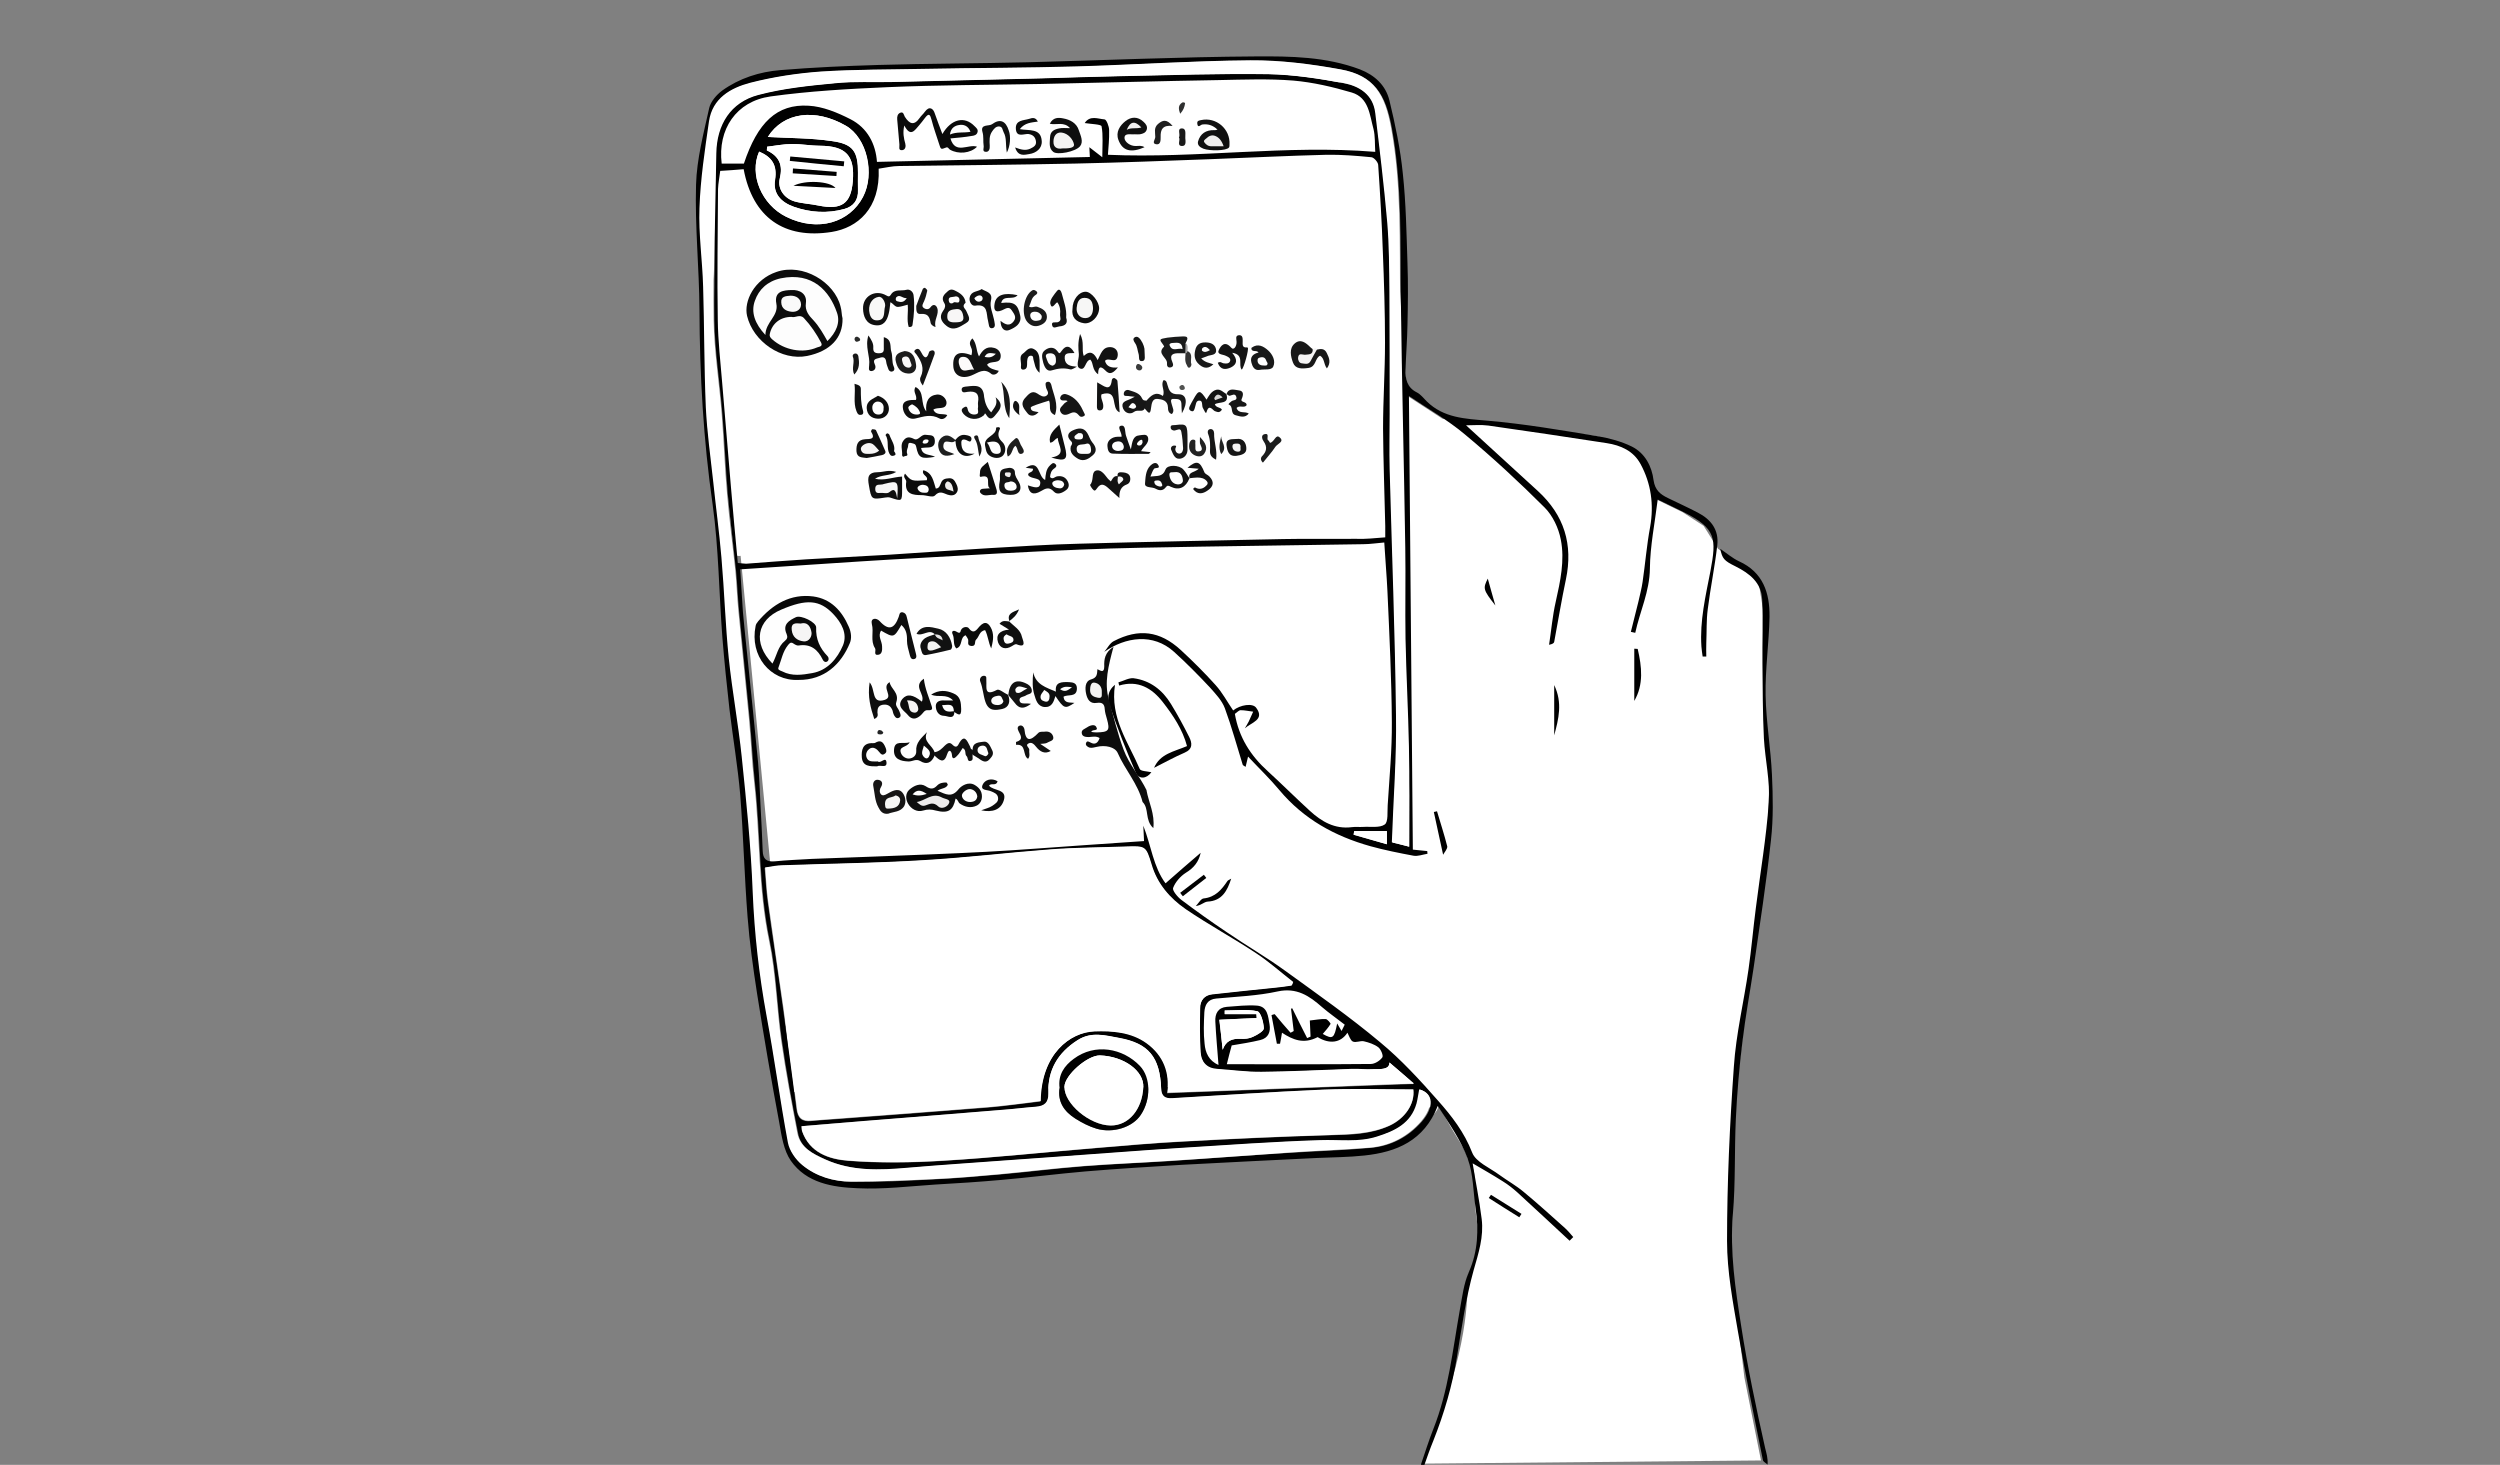 <?xml version="1.0" encoding="utf-8"?>
<!-- Generator: Adobe Illustrator 23.0.3, SVG Export Plug-In . SVG Version: 6.00 Build 0)  -->
<svg version="1.1" id="Layer_1" xmlns="http://www.w3.org/2000/svg" xmlns:xlink="http://www.w3.org/1999/xlink" x="0px" y="0px"
	 viewBox="0 0 1024 600" style="enable-background:new 0 0 1024 600;" xml:space="preserve">
<rect x="0" y="0" width="1024" height="600" fill="#808080" stroke="none"/>
<style type="text/css">
	.st0{fill:#FFFFFF;}
	.st1{fill:#0A0A0A;}
	.st2{fill:#0E0E0E;}
	.st3{fill:#101010;}
	.st4{fill:#0F1010;}
	.st5{fill:#0B0C0C;}
	.st6{fill:#1E1E1E;}
	.st7{fill:#191919;}
	.st8{fill:#2F3030;}
	.st9{fill:#F4F3F2;}
	.st10{fill:#F0EFEE;}
	.st11{fill:#F2F1F1;}
	.st12{fill:#111212;}
	.st13{fill:#0F0F0F;}
	.st14{fill:#121212;}
	.st15{fill:#131313;}
	.st16{fill:#0B0B0B;}
	.st17{fill:#181818;}
	.st18{fill:#111112;}
	.st19{fill:#121313;}
	.st20{fill:#141414;}
	.st21{fill:#151515;}
	.st22{fill:#191A1A;}
	.st23{fill:#0D0E0E;}
	.st24{fill:#1B1B1B;}
	.st25{fill:#181919;}
	.st26{fill:#111111;}
	.st27{fill:#161616;}
	.st28{fill:#0D0D0D;}
	.st29{fill:#1C1C1C;}
	.st30{fill:#0E0F0F;}
	.st31{fill:#1B1C1C;}
	.st32{fill:#222222;}
	.st33{fill:#1E1F1F;}
	.st34{fill:#171717;}
	.st35{fill:#1E1E1D;}
	.st36{fill:#131414;}
	.st37{fill:#F5F4F4;}
	.st38{fill:#333333;}
	.st39{fill:#212222;}
	.st40{fill:#3A3B3B;}
	.st41{fill:#525352;}
	.st42{fill:#2A2B2A;}
	.st43{fill:#A8A8A8;}
	.st44{fill:#FDFDFD;}
	.st45{fill:#FAFAFA;}
	.st46{fill:#FCFBFB;}
	.st47{fill:#F8F8F7;}
	.st48{fill:#EDECEB;}
	.st49{fill:#F8F7F7;}
	.st50{fill:#F6F5F5;}
	.st51{fill:#D6D5D4;}
	.st52{fill:#F7F7F6;}
	.st53{fill:#EFEDED;}
	.st54{fill:#F4F3F3;}
	.st55{fill:#0C0C0C;}
	.st56{fill:#080808;}
	.st57{fill:#0C0D0D;}
	.st58{fill:#0A0B0A;}
	.st59{fill:#161515;}
	.st60{fill:#090909;}
	.st61{fill:#232425;}
	.st62{fill:#FEFEFE;}
	.st63{fill:#EDECEC;}
	.st64{fill:#F5F4F3;}
	.st65{fill:#E3E2E2;}
	.st66{fill:#F6F6F5;}
	.st67{clip-path:url(#SVGID_2_);}
</style>
<g>
	<path class="st0" d="M715.9,405.6l7.8-55.5l1.1-32.8l-2.3-25.9l1.1-32.5l-3.5-21.9l-8.7-7.1l-7.7-5.1l-5.9-9.4l-8.6-5.6l-11.1-5.4
		l-1.7-7.8l-8.9-13.8l-13.8-4.2l-62.9-7.1l-14.6-9.5l-7.1-109.5l-8.9-12.1L538.5,28H393.7l-79.4,4.6L293,49l-1.6,54.5l33.1,343.8
		l253.7-3.5l9.3,12.4c0.7-0.9,1.6-1.9,1.6-3.1c0-0.1,0.1-0.1,0.1,0c1.2,1.7,2.3,3.5,3.3,5.4c0.9,1.6,1.8,3.3,2.8,4.9
		c1,1.7,2.1,3.4,3.1,5.1c1,1.6,1.9,3.2,2.5,5c0.1,0.3,0.2,0.7,0.3,1l1.2,1.6l0,0.9c0.4,0.3,0.6,0.8,0.8,1.2c0.5,1.2,0.7,2.6,0.8,3.9
		c0.3,2.6,0.2,5.3,0.2,7.9c0,1.1-0.1,2.3,0,3.4c0.1,2.4,0.5,4.8,0.8,7.2c0.3,2.3,0.5,4.6,0.5,6.9c-0.1,1.9-0.4,3.7-0.9,5.5
		c-0.6,3.5-2,6.8-3.6,10c0.4,7.4,0.2,31.4-15.4,67c-0.2,1-0.5,2-0.7,2.9c-0.5,1.9-1.1,3.6-1.9,5.4c-0.2,0.4-0.3,0.8-0.5,1.2
		l138.8-1.3l-6.8-34l-5.4-45.4l1.3-65.2L715.9,405.6z"/>
	<g>
		<path class="st1" d="M386,54.9c3.6-6.2,9.1-7.5,13.2-3.2c0.7,0.7,1.5,1.3,1.2,2.4c-0.3,1.3-1.6,1.5-2.5,1.6
			c-2.8,0.5-5.6,0.7-8.6,1c2,6.8,7.4,2.1,10.9,3.4c-2.7,2.7-7.6,3.2-11.1,1.2c-0.5-0.3-0.8-1.2-1.5-0.9c-2.3,0.9-2.2,0.9-3-1.6
			c-1-3.2-2.2-6.4-3-9.6c-0.6-2.3-1.1-3.1-2.8-0.8c-0.7,1-1.5,1.9-2.3,2.9c-1.8,2-3.5,5.1-6.1,0.1c-0.7,3-0.2,5.2,0.4,7.4
			c0.3,1.1,0.1,2.5-1.2,2.7c-1.8,0.2-1.1-1.4-1.2-2.3c-0.3-3.4-0.6-6.8-0.9-10.2c-0.1-1.2,0.1-2.3,1.2-2.8c1.4-0.6,1.5,0.9,1.9,1.6
			c1.9,3,3.8,3.8,6.1,0.5c0.6-0.9,1.5-1.6,2.1-2.5c1.9-2.6,3.5-1.3,4.1,0.7C383.8,49.2,384.9,51.9,386,54.9z"/>
		<path class="st2" d="M438.3,52.5c-2.5-2.8-5.5-1.2-8.3-1.8c1.3-2.7,3.6-2.6,5.5-2.2c2.8,0.5,5.5,1.9,6.4,4.9
			c0.7,2.1,2,4.6,0.5,6.5c-1.9,2.3-9.4,3.7-11,2.3c-1.9-1.5-1.4-3.8-1.3-6c0.1-2.5,1.8-3.2,3.7-3.6
			C435.1,52.3,436.5,52.5,438.3,52.5z"/>
		<path class="st3" d="M498.7,53.1c-2-1.9-4-2.4-6.3-2.1c-0.6,0.1-1.8,1.7-2-0.4c-0.1-1.2,0.7-1.2,1.5-1.4c6.2-1.4,12.1,3.6,11.7,10
			c0,0.4,0,0.9-0.2,1.2c-1,1.4-7.9,1.5-10.5,0.5c-1.5-0.6-2.5-1.5-2.2-2.9c0.9-3.3,3.3-4.8,6.7-4.7C497.8,53.4,498,53.2,498.7,53.1z
			"/>
		<path class="st3" d="M468.8,60.3c-5.5,2.4-9,1.6-10.7-3c-1.2-3.2,0.6-5.9,2.9-7.7c2.3-1.8,5-2,7.4,0.3c1,0.9,1.7,1.9,1.3,3.2
			c-0.4,1.3-1.6,1.7-2.8,1.9c-0.7,0.1-1.4,0-2.1,0c-1.6,0.2-4.3-0.7-4.2,1.6c0.1,1.5,2.3,3.3,4.7,3.2
			C466.4,59.8,467.6,59.5,468.8,60.3z"/>
		<path class="st4" d="M412.4,62.5c-0.6-3.3,0-6-1.3-8.3c-0.5-0.9-0.4-2.3-1.8-2.4c-1.4-0.1-2.2,1-2.9,2c-1.3,1.8-1.1,3.9-1,5.9
			c0.1,1.3-0.3,2.5-1.5,2.5c-1.8,0-0.8-1.6-1-2.5c-0.3-1.9,0.1-3.7-0.5-5.7c-0.9-3.3,2.6-2.2,3.9-3.1c3.4-2.5,5.7-1.3,6.9,2.6
			C414.1,55.9,413.8,59.9,412.4,62.5z"/>
		<path class="st5" d="M425.1,49.8c-2.6,0.4-5.3,0.4-7.4,3.1c3.8,0.7,8.7-0.5,9,4.9c0.2,3-2.3,4.9-5.1,5.3c-1.9,0.3-4.6,1.2-5.8-2.7
			c2.4,0.9,4.2,1.4,6.2,0.5c1.7-0.8,2.6-1.5,2.3-3.2c-0.3-1.5-1.1-2.5-3-2.8c-1.8-0.2-4.9,1.6-5.2-2c-0.3-3.8,3.1-3.5,5.4-4.2
			C422.9,48.2,424.2,48,425.1,49.8z"/>
		<path class="st6" d="M480.3,51.6c-4.1-0.5-5,1.5-4.9,4.5c0,1.1,0.1,3.3-1.8,3c-2-0.3-0.4-2-0.4-3c0-1.8-0.7-3.7,1.1-5.3
			C476.2,49.2,477.8,48.6,480.3,51.6z"/>
		<path class="st7" d="M482.9,56.3c0.7-1.3-0.9-3.7,1.2-3.7c2,0,1.3,2.5,1.4,4c0.1,1.2,0.5,3.3-1.4,3.2
			C481.9,59.7,483.6,57.4,482.9,56.3z"/>
		<path class="st8" d="M483.4,46.6c-0.7-1.9-0.9-3.4,0.7-4.5c0.5-0.4,1.4-0.1,1.3,0.3C485.2,43.8,484.7,45.2,483.4,46.6z"/>
		<path class="st0" d="M397.5,54c-3,0.5-5.6-0.1-8.4,1.1c0.3-2.8,2.2-3.7,3.8-3.9C394.5,50.9,396.6,51.4,397.5,54z"/>
		<path class="st9" d="M435.1,60.8c-2.1,0.4-3.7-0.5-3.6-2.8c0-1.9,0.9-4,3.4-3.7c2.7,0.4,4.6,2.8,5,4.8
			C440.2,60.8,437.2,60.8,435.1,60.8z"/>
		<path class="st10" d="M501.2,59.9c-1.9,0-3.4,0-4.8,0c-1.4,0.1-2.4-0.6-3.1-1.6c-0.5-0.7,0.3-1.2,0.8-1.6c1-1,2.3-1.6,3.7-1
			C499.3,56.3,500.4,57.6,501.2,59.9z"/>
		<path class="st11" d="M461.5,53.2c1.4-3.4,3.2-4,6-1C465.3,52.9,463.3,52.1,461.5,53.2z"/>
		<path class="st0" d="M531.2,217.8c-8.1,0-16.3-0.5-24.4,0.1c-20.2,1.4-40.5,1.2-60.7,1.9c-11.3,0.4-22.6,0.2-33.9,1.3
			c-15.4,1.6-30.9,2-46.3,2.8c-9.1,0.5-18.3,0.7-27.4,1.6c-11.8,1.1-23.6,0.9-35.4,2.2c-2.4,0.3-2.2-1.6-2.3-2.5
			c-0.8-4.9-1.4-9.8-1.9-14.8c-1-10.8-1.2-21.7-2-32.6c-1.5-20.2-3.6-40.3-4.4-60.6c-0.6-15.8,0.9-31.6,0.4-47.3
			c-0.1-2,0.7-2.9,2.7-2.7c0.3,0,0.6,0,0.8,0c7.7-0.2,7.7-0.2,8.3,7.5c0.1,0.8,0.1,1.8,0.5,2.4c4.4,6.5,9.7,11.9,17.3,14.5
			c14.6,4.9,23.6,0.1,32-9.3c3-3.3,3.8-8,3.1-12.5c-0.4-2.8,0.8-3.4,3.5-3.6c23.7-1.8,47.5-1.5,71.2-1.8c16.5-0.2,33-1.2,49.5-1.7
			c18.4-0.6,36.8-1,55.2-2c4.8-0.3,9.7,0.7,14.6,1c0.7,0.1,1.4,0.3,2.1,0.3c7.7-0.1,8-0.1,8.2,7.6c0.2,8.2,1.2,16.4,1.1,24.7
			c-0.2,14.4,0.6,28.7,1.5,43.1c0.2,2.7-0.7,5.5-0.7,8.3c-0.1,20.1,0,40.2,0,60.3c0,1.8,0.1,3.5,0.1,5.3c0.1,5.8-0.3,6.3-6.6,6.4
			C548.6,217.9,539.9,217.8,531.2,217.8C531.2,217.8,531.2,217.8,531.2,217.8z"/>
		<path class="st12" d="M398.3,138.6c1.9,2.3,1.5,5.1,2.7,7.4c1.3-2.4,3-4.4,6.2-3.5c1.6,0.4,2.7,1.7,2.7,3.3
			c-0.1,3.7-4,1.6-5.6,3.6c1,1.7,3,2,4.8,2.5c-0.8,1.8-2.5,1.7-3,1.3c-3.1-2.7-5.4-0.5-8.2,0.6c-4,1.6-7,0-7.4-3.4
			c-0.5-5.4,2-7,7.4-4.9c0.3-1.1,0.4-2.2-0.2-3.3C397.1,140.9,397,139.9,398.3,138.6z"/>
		<path class="st13" d="M372.2,133.9c-0.9-2.9-0.1-5.9-0.4-9.1c-1.3,0.3-2.6,0.8-3.8,0.9c-1.4,0.2-2-1.3-3.3-1.9
			c-0.2,1.6-0.3,3.2-0.7,4.7c-0.7,2.9-2.1,5.2-5.6,4.7c-3.7-0.5-4.8-3.7-4.9-6.7c-0.2-5.2,5-8.1,9.5-5.5c1,0.6,1.4,0.5,1.9-0.3
			c1.5-2.5,4.3-1.4,6.4-2c1.4-0.4,2.8,0.9,2.9,2.3c0.5,3.9,0.2,7.9-0.4,11.8C373.8,133.5,373.4,134.1,372.2,133.9z"/>
		<path class="st2" d="M375.2,163.8c0.6-1.9-1.5-3.3-0.2-5.3c3.9,2,1.8,6.7,4.4,10c-0.4-4,0.9-6.5,4.4-6.9c2.1-0.2,4,1.8,3.9,3.5
			c-0.3,3-3.7,1.4-5.4,2.7c1.2,2.6,3.9,1.4,5.7,2.2c-0.7,1.5-2.2,2-3.2,1.4c-3.4-1.9-6.4-0.8-9.8,0c-3.3,0.8-5.1-2.3-5.2-4.5
			C369.5,163.8,372.8,163.8,375.2,163.8z"/>
		<path class="st14" d="M442.4,136.8c1.9,3.5,0.5,6.3,1.5,9c2.8-2.6,4.4-1,5.7,1.7c1.3-2.4,1.9-5.6,5.5-5.3c1.9,0.2,3,1.7,2.7,3.6
			c-0.6,3.5-3.7,0.3-5.2,2c0.6,2.3,2.4,3,5.3,2.7c-1.7,2-3.2,3.4-5.2,1.2c-2.1-2.2-2.9-1.2-2.9,1.6c-2.6-1.8-1.8-4.5-3.2-6
			c-2.2,0.4-1.9,4.7-4.3,3.6c-1.8-0.8-0.3-3.8-0.4-5.8C441.7,142.8,441.4,140.4,442.4,136.8z"/>
		<path class="st15" d="M487.2,195.9c-1.5,3.8-4.2,5.1-7.6,3.5c-1-0.5-1.4-0.8-2.2,0.3c-1.1,1.4-2.6,1.3-4,0.5
			c-1.5-0.9-4.5-0.2-4.4-2.1c0.2-2.4,0.2-5.3,2.1-7.3c0.9-0.9,2.3-1.8,3.2-0.5c1.3,1.9-1.1,1.1-1.6,1.7c-0.6,0.8-0.9,1.8-1.5,3.2
			c2.7-0.4,5,0.3,6.2-2.9c0.8-2.1,5.6-1.9,7.3,0c1,1.1,1.8,2.5,2.6,3.8L487.2,195.9z"/>
		<path class="st16" d="M370.7,194c2.6,3.1,2.6,3.1,8.9,2.7c0.8-1.8-2.3-2-1.4-4.1c3.8,1.1,4.1,4.5,5.1,7.5c1.5,0,1.7-1.4,2.1-2.2
			c0.6-1.7,1.8-1.9,3.3-2c1.7-0.1,2.3,0.9,3,2.3c0.6,1.2,0.9,2.4,0.2,3.5c-0.9,1.5-2.6,1.3-3.8,0.9c-1.9-0.7-3.3-1.7-5.2,0.4
			c-0.9,0.9-3.5-0.2-5.4-0.2c-3.4,0-7.1-0.3-6.3-5.5C371.3,196.3,369.6,195.5,370.7,194z"/>
		<path class="st13" d="M369.5,195.2c0,2,0,3.5,0,5.1c0,5.2,0,5.1-4.9,3.5c-0.6-0.2-1.4-0.1-2.1,0c-5.6,0.9-5.6,0.8-6.6-5
			c-0.6-3.2-0.5-5.4,3.8-5.4c2.1,0,4.3-1.1,7.4-0.1c-3,1.8-6,1-8.7,2.8C362.3,197,365.7,195.4,369.5,195.2z"/>
		<path class="st3" d="M423.1,192c-1-0.1-2-0.3-3-0.4c6-3.8,4.9,3.6,8,5c0.2-2.2,0.3-4.4,2-6c0.6-0.5,1.2-1.4,2.1-0.6
			c0.8,0.7,0.5,1.3-0.4,1.9c-1.2,0.8-1.6,2.1-1.7,3.5c1.1,1.2,2-0.2,3-0.3c1.9-0.3,3.4,0.4,4.2,2c0.7,1.3,0.7,2.7-0.7,3.7
			c-1.6,1.2-3.6,2-4.9,0.6c-2-2.2-3.5-1.3-5.4-0.2c-3.1,1.8-4.8,0.9-5.3-2.4c1.8,0.5,4.5,1.7,5-0.3c0.8-3.2-3.4-2-4.8-3.8
			C420.7,193.2,423.3,193.8,423.1,192z"/>
		<path class="st17" d="M539.4,143.2c1.7-0.4,3.2-0.5,4.1,1.5c1,2,1.7,3.9,0,6.2c-1.4-1.8-0.9-4.1-2.8-5.2c-2.2,1-1.5,4.5-4.7,5
			c-2.8,0.4-5.4,0.5-6.4-2.2c-0.9-2.5-1.7-5.7,0.7-7.8c2.4-2.1,4.6-0.3,6.4,1.5c0.3,0.3,0.6,0.5,1,0.8c1,3.2-2,3-3.9,4.2
			C537.4,147.6,537.4,143.9,539.4,143.2z"/>
		<path class="st18" d="M463.2,184.1c0.6-3.2,0.8-5.6,3.6-5.8c1.2-0.1,2.9-0.7,3.4,0.8c0.7,2.5-1.9,3.8-2.8,5.7
			c1.3,0.1,2.5,0.3,3.9,0.4c-0.4,0.4-0.6,0.7-0.9,0.7c-4.9,0-9.8,0.1-14.7-0.1c-1.7-0.1-2-1.7-2.1-3.1c-0.1-1.8,1-2.9,2.5-3.5
			c1-0.4,2.2-0.3,3.3-0.3c0.2-1.7-2-4.1-0.3-4.5c2.1-0.5,1.6,2.5,2.1,4C461.7,180,462.3,181.5,463.2,184.1z"/>
		<path class="st12" d="M395.5,124c-1.8,1.5-0.1,2.4,0.3,3.4c0.7,1.8,2.3,3.6-0.2,5c-2.4,1.4-5,3.5-8,1c-2-1.6-3.1-3.6-1.3-6.1
			c0.8-1,1.1-2.2,0.5-3.1c-1.5-2.3-0.1-3.6,1.4-4.9c1.3-1.2,2.4-0.6,3.7,0.1C394,120.5,395.3,121.9,395.5,124z"/>
		<path class="st19" d="M406,168.9c1.1-1.8,2.9-3.1,1.8-6.2c3.3,2.8,2,4.8,0.5,6.6c-1.1,1.3-2.5,3.7-4.4,0.5c-0.6-1-0.6,0.1-0.9,0.3
			c-2.6,2.2-6.1,1.9-8.3-0.5c-0.9-1.1-1.2-2,0.1-2.7c1.4-0.9,1.4,0.2,1.7,1.2c0.5,1.5,2.1,1.9,3.3,1.6c1.5-0.3,0.5-1.9,0.8-2.8
			c0.1-0.7-0.1-1.4,0-2.1c0.6-3.4-0.7-4.8-4.3-4.3c-0.8,0.1-2.2,0.7-2.4-0.8c-0.1-1.3,1.2-1.3,2.2-1.4c3.4-0.4,6.7-0.9,7,4.3
			C403.4,164.8,404.2,167.2,406,168.9z"/>
		<path class="st20" d="M498.8,148.6c1.2-0.7,1.6,0.1,2.3,0.2c1.2,0.2,2.5,0.2,2.8-1.1c0.2-1.1-1-1.6-1.9-2
			c-1.2-0.6-3.8-0.4-2.7-2.5c0.7-1.4,2.3-3.9,5-0.8c1.1,1.3,2.3-0.7,2.2-2.4c0-0.9-0.7-2.6,1-2.7c1.6-0.1,1.5,1.4,1.5,2.5
			c0,1.2-0.3,2.7,1.7,2.5c0.1,0,0.3,0.1,0.4,0.1c0.5,0.7-1.6,8.4-2.5,9c-1.6-1.9,1.3-6.1-3.9-6.9c2.3,2.7,2.1,4.7-0.5,6
			C502,151.5,499.9,151.6,498.8,148.6z"/>
		<path class="st14" d="M457.8,195.3c-0.4-2.1,1-1.9,2.3-1.8c1.1,0.1,2.3,0.5,2.7,1.6c0.4,1.3,0.1,2.8-1.2,3.3
			c-2.5,0.9-3.2,2.7-3.1,5.6c-1.9-1.7-3.4-3-4.8-4.3c-1.5-1.3-2.8-1.8-4.2,0.1c-0.4,0.5-0.9,1.5-1.5,1c-0.7-0.5-1.6-2.1-1.5-2.2
			c1.6-1.7,0.5-4.8,2.1-5.7c2-1,3.6,1.1,4.9,2.8c0.4,0.6,1,1,1.5,1.5c0.7-1,1.2-2.6,3-2.1c0.2,0.2,0.3,0.4,0.5,0.7
			C458.2,195.6,458,195.4,457.8,195.3z"/>
		<path class="st21" d="M432.1,170c-3.1-1.3-1.5-3.9-2.4-5.9c-1.6,0.5-3.3,1-5,1.6c-0.9,0.3-2.6,0.9-2.5,1.3c0,1.6,1.7,1.5,3.2,1.8
			c-1.7,2-3.7,1.7-4.6,0.4c-1.2-1.6-3.2-3.5-1-6.1c1.5-1.6,2.8-3.4,5.1-1.9c1.2,0.8,2.5,1.7,3.7,0.9c1.6-1.1-0.1-2.4-0.2-3.7
			c-0.1-0.7-0.5-1.8,0.7-2c0.9-0.2,1.3,0.6,1.5,1.2C431.5,161.7,433.7,165.5,432.1,170z"/>
		<path class="st7" d="M469.6,164.1c1.8-2,3.7-4,6.7-1.9c1.1-2.2-1.1-4.4,0.3-6.5c1.2,0.1,1.3,1,1.5,1.7c0.7,2.4,1.2,4.2,4.6,4.1
			c3.3-0.1,4,3.3,1.4,7.8c-0.1-1.7-0.2-2.9-0.2-4c-0.1-2.2-2.1-1.8-3.1-1.9c-1.8-0.2-1,1.5-0.8,2.4c0.3,1.3,1.2,2.5,0,3.8
			c-1.5-0.4-1.6-1.8-1.6-2.7c-0.1-2.9-2.4-3.3-4.2-3.5c-2.2-0.3-2.5,2-2.7,3.5c-0.4,4.1-1.7,1.2-2.7,0.4
			C467.6,166.1,468.6,165.1,469.6,164.1z"/>
		<path class="st3" d="M355.7,137.4c1.3,1.9,2.1,3.3,2,4.9c-0.1,1.7,0.4,2.4,2.3,2.4c2.3,0,2-1.3,2-2.7c0-1.2,0-2.4,0-3.9
			c3.6,1,2.4,4.1,3.1,6c0.6,1.9,0.1,4.1,1,6.1c0.3,0.6,0.5,1.8-0.8,2c-0.8,0.1-1.3-0.5-1.5-1.2c-0.3-0.9-0.7-1.8-0.8-2.7
			c-0.2-1.9-1.2-2.3-2.8-1.7c-1.3,0.4-2.9,0.4-1.9,2.6c0.7,1.4,0.1,2.7-1.4,2.8c-1.4,0-0.9-1.5-0.9-2.3
			C356.5,145.8,354.2,142.1,355.7,137.4z"/>
		<path class="st14" d="M409.8,131.4c2.1,1.7,3.8,2.3,5.4,0.2c1.4-1.8,0-3.2-0.8-4.5c-1.2-1.9-2.7-0.5-4,0c-3.1,1.3-3.4-0.6-3-2.8
			c0.6-3.5,3.9-4.6,9.4-3.4c-1.8,2.3-5.9-0.4-6.7,3.2c5.2-0.6,6.8,0.3,7.8,5.3c0.6,3.2-2,4.7-4.3,5.7
			C411.6,136,409.9,134.8,409.8,131.4z"/>
		<path class="st22" d="M485.6,144.7c-0.8,0-1.7,0-2.5,0c-2.6-0.1-4.3,0.5-2.9,3.6c0.4,0.9,0.6,2-0.8,2.2c-1.1,0.2-1.5-0.7-1.4-1.6
			c0.3-2.4-4.4-4-1.2-6.9c0.1-0.1-0.2-0.5-0.3-0.7c-1.8-2.4-1.8-2.4,1.7-3c2.1-0.3,4.2-0.4,6.2-0.5c2.9-0.2,1.9,1.4,1.2,2.8
			c0.7,1.2,0.2,2.5,0.4,3.7C485.8,144.3,485.7,144.5,485.6,144.7z"/>
		<path class="st19" d="M502.3,161.3c1.4,4.5-2.9,3.1-4.7,4.3c0.5,1.5,2.3,1.1,2.9,2.2c-0.9,1.3-1.6,1.1-2.9,0.6
			c-0.8-0.3-2.4-3.2-3.4,0.4c-0.3,1.1-1-0.9-1.4-1.5c-0.7-1,0-3-1.3-3.2c-1.8-0.2-1.6,1.7-2.1,3c-0.2,0.6-0.4,1.8-1.6,1.2
			c-1-0.5-0.8-1.3-0.4-2.1c0.4-0.9,0.9-1.7,1.4-2.6c2.2-4,2.7-4,5.4,0.1c0.9-1.5,1.7-3,3.3-3.8c2.1-1,3.3,0.6,4.8,1.5L502.3,161.3z"
			/>
		<path class="st20" d="M438.6,182.8c0.6-0.8,0.8-1.5,0-2.2c-1.8-1.8-1.2-3.4,0.8-4.3c2-0.9,4.3-1.5,5.9,1c0.8,1.2,1.1,2.7,2.1,3.9
			c1.2,1.4,2.3,3.4,0.3,5.2c-1.7,1.5-3.7,2.8-6,1.6C439.8,186.9,438,185.5,438.6,182.8z"/>
		<path class="st21" d="M440.1,144.6c-1.8,0.2-4.2-0.5-4,2.2c0.2,2.8,2.4,3.2,5,3.4c-0.9,0.4-2,1.3-2.7,1.1c-2.7-0.7-5-0.4-7.6,0.4
			c-1.8,0.6-2.9-1-3.5-3.2c-0.5-2.1-1-3.9,0.9-5.2c1.5-1.1,3.5-1.3,4.8,0.4c0.8,1,0.9,1.5,1.8,0.1
			C436.6,141.1,438.5,141.6,440.1,144.6z"/>
		<path class="st23" d="M383,187.1c-5.7,1-6.8,0.5-7.7-4c-0.3-1.4-0.9-1.3-1.9-1.6c-1.7-0.5-1.3,0.8-1.5,1.6
			c-0.3,0.9-0.7,1.8-0.3,2.8c0.4,1.1-0.9,0.7-1.3,1.1c-0.2,0.2-0.8,0-0.8-0.6c0.2-2-0.9-4.2,0.6-6c1.2-1.6,2.5-1.5,4.3-0.6
			c1.8,0.9,2.8-2,4.8-1.7c1.6,0.3,3.5-0.3,3.7,2.2c0.2,2.2-1,3-3,3c-0.8,0-1.7,0.1-2.6,0.2C377.8,186.7,380.9,186,383,187.1z"/>
		<path class="st19" d="M449.4,156.6c2.7,1.4,5.4,4.2,6-0.9c0.1-0.7,0.7-1,1.2-0.8c0.4,0.2,1,0.7,1.1,1.1c0.4,4.2,0.6,8.4,0.9,12.9
			c-3.9-1.6-0.1-9.6-7.4-7.4c-0.6,1.4,0.7,3,0.7,4.8c0,0.9-0.2,1.7-1.3,1.8c-1.2,0.1-1.3-0.8-1.3-1.6
			C449.3,163.4,449.4,160.4,449.4,156.6z"/>
		<path class="st24" d="M421.5,125.6c1.4,0.7,2.3-0.4,3.5,0.1c2,0.7,3.7,1.7,3.8,3.9c0.1,1.7-0.9,2.9-2.7,3.6
			c-2.2,0.9-3.9,0.2-5.2-1.2c-2.7-2.9-1.7-10.2,1.4-12.7c0.8-0.7,1.3-0.7,2.1-0.1c0.9,0.7,0.3,1.3-0.2,1.6
			C422.4,121.9,422.4,123.8,421.5,125.6z"/>
		<path class="st3" d="M402.1,118.4c1.9,1.2,4.6,1.3,3.8,4.7c-0.6,2.6,0.7,5.1,1.2,7.6c0.2,1.3,1,3.3-0.5,3.7
			c-1.8,0.4-1.5-1.7-1.9-3c-0.8-2.8,0.2-7.1-5.3-6.2c-1.5,0.2-2.6-1.8-2.2-3.4C397.8,119.1,400.4,119.6,402.1,118.4z"/>
		<path class="st2" d="M439.3,126.5c0-3.8,2.6-7,5.4-7c2.3,0,5.6,4.1,5.5,6.9c-0.1,3.3-3.2,6.4-6.2,6
			C440.7,131.9,438.8,129.9,439.3,126.5z"/>
		<path class="st25" d="M515.5,144.4c-0.8-1.1-2.3-0.1-2.9-1.3c0-0.2-0.1-0.6,0.1-0.7c2.6-1.9,4.9-0.5,6.7,1.1
			c1.9,1.7,3.2,4.4,2.1,6.7c-0.8,1.6-3.6,0.9-5.5,1.3c-2.2,0.4-3-1.4-3.4-2.9C511.9,146.2,513.3,144.9,515.5,144.4z"/>
		<path class="st26" d="M355,187.6c-1.9-0.3-4,0-4.2-2.8c-0.1-2.7,0.5-4.7,3.6-4.9c2-0.1,4.4,0.1,2.4-3.1c-0.1-0.2,0.3-1,0.5-1
			c0.5,0,1.3,0.1,1.5,0.4c1.3,2.8,2.6,5.7,3.8,8.5c0.4,0.9-0.4,1.5-1.3,1.7C359.2,186.9,357.1,187.2,355,187.6z"/>
		<path class="st27" d="M375.3,125.3c0.8-2.2,1.7-4.6,2.7-7c0.1-0.2,0.8-0.5,0.9-0.4c0.4,0.3,1,0.9,0.9,1.2
			c-0.3,1.5-0.7,2.9-1.3,4.3c-0.4,0.9-1.1,1.9-0.3,2.6c0.8,0.7,2.1,1,2.9-0.1c1.2-1.7,2.4-0.9,2.8,0.3c0.9,2.5-1.5,4.9-0.7,7.6
			c0.1,0.4-1.8-0.5-2-1.5c-0.4-2.4-1.1-4-4.1-3.7C375.2,128.8,375.3,126.9,375.3,125.3z"/>
		<path class="st21" d="M437.3,164.3c-0.9-0.7-2.4,0.3-3-0.9c-0.2-0.3,0.1-1.1,0.5-1.5c1.2-1,2.3-0.3,3.5,0.2c2.9,1.5,4.4,4,5.7,6.9
			c0.2,0.5,0.7,1,0,1.4c-0.6,0.4-1.4,0.5-1.9-0.1c-1-1.2-1.9-1.8-3.5-1.1c-1.4,0.7-3.1,1.3-4.1-0.3c-1.1-1.7,0.8-2.7,1.6-3.8
			C436.4,164.9,436.9,164.6,437.3,164.3z"/>
		<path class="st14" d="M413.8,202.7c-4.1-0.1-5.1-1.5-4.3-5.7c0.2-0.9,0-1.9,0.1-2.9c0.1-2.1,1.8-2.1,3.3-2.4
			c1.4-0.3,2.8,0.4,2.8,1.7c0,1.7,0.9,2.7,1.6,4C419,200.5,417.4,202.8,413.8,202.7z"/>
		<path class="st15" d="M487.3,196.1c-1-2.9,2.1-2.5,3.7-4.1c-1.9-0.2-3.2-0.3-4.6-0.4c3.8-3.2,5.1-2.7,6.9,1.8
			c0.3,0.8,1.5,1.1,2.1,1.8c2,2.1,1.7,4-0.6,5.6c-2.2,1.6-4.3,1.9-6.1-0.5c0.7-1.1,1.1-0.4,1.5-0.3c1.7,0.6,3-0.1,4.1-1.3
			c0.4-0.4,0.5-1,0.1-1.5c-1-1.3-2.4-1.6-4-1.6c-1.1,0-2.2,0.2-3.3,0.3C487.2,195.9,487.3,196.1,487.3,196.1z"/>
		<path class="st7" d="M492,146.8c1.6,1.7,3.3,1.8,5,2.4c-1.9,1.8-3.7,1.9-5.7,0.2c-2.3-1.9-2.3-4.3-1.5-6.8
			c0.8-2.1,2.6-2.5,4.8-2.3c1.9,0.2,3.2,1.1,3.5,2.9c0.3,2.2-1.7,2.1-3.1,2.5C494.1,146,493.2,146.4,492,146.8z"/>
		<path class="st27" d="M469.6,164.1c-0.3,1.1-0.5,2.2-0.8,3.4c-1,1.5-2.8,0.1-4.3,1.2c-1.2,1-3.5,0.9-4.5-1.4c-1-2.6,1-3,2.6-3.7
			c0.5-0.2,0.9-0.4,2.2-1.1c-1.5-0.1-2.1-0.2-2.7-0.3c-0.7-0.1-1.9,0.3-1.8-1c0.1-1.1,1.1-1.7,2.1-1.4c2,0.7,4.4,1.1,5.4,3.4
			C468.3,164.2,468.9,164,469.6,164.1z"/>
		<path class="st14" d="M436.7,130.1c0.8,2.3-0.3,3.4-2.8,3.6c-1,0.1-2.5,1.1-2.9-0.3c-0.6-1.9,1.3-1.2,2.2-1.4
			c1.9-0.6,0.9-2.1,1-3.2c0.2-1.7,0-3.3-1-4.8c0-0.1-0.2-0.2-0.3-0.1c-0.9,0.6-2.1,3.1-2.7,0.5c-0.3-1.5,1.5-3.7,2.8-5.3
			c1-1.2,1.7,0.3,1.9,1.1C435.7,123.4,437,126.5,436.7,130.1z"/>
		<path class="st17" d="M486.4,180.2c0,1.4,0,2.8,0,4.2c-0.1,2.2-1.8,3.5-3.4,3.5c-1.9,0.1-2.6-2.1-3.3-3.7
			c-0.3-0.8,0.2-1.7,1.3-1.7c1.4,0,0.4,0.8,0.4,1.4c0,1.1,0.7,1.9,1.7,1.9c1.1-0.1,1.5-1.2,1.5-2.2c-0.1-2.2-0.3-4.4-0.7-6.6
			c-0.3-1.9-1.5-0.9-2.6-0.7c-0.8,0.2-1.8-0.3-1.8-1.2c-0.1-1.2,1.1-0.9,1.9-1C486.2,173.5,486.4,173.8,486.4,180.2z"/>
		<path class="st28" d="M405.5,200c-2-1,1.1-5.9-3.7-4.7c-0.8,0.2-0.4-1.1-0.4-1.7c-0.1-2.2,1.7-3,3.2-4.4c1.2,3.9,2.5,7.6,3.6,11.4
			c0.2,0.8,0.4,2.2-1.2,2.1c-1.8-0.2-3.9,1-5.4-0.8c-0.5-0.6-0.2-1.6,1-1.7C403.5,200.1,404.5,200.1,405.5,200z"/>
		<path class="st20" d="M378,157.9c-1.3-1.6-1.3-2.8-0.9-3.5c1.7-3.5,0.3-6.4-1.7-9.2c-0.4-0.6-1.5-1.2-0.4-2
			c0.9-0.6,1.6-0.3,2.2,0.9c0.9,1.7,2.2,4.1,3.4,0c0.1-0.3,0.9-0.6,1.4-0.6c0.8,0.1,1,0.9,0.8,1.6
			C381.3,149.3,379.8,153.3,378,157.9z"/>
		<path class="st27" d="M502.4,161.4c0.9-2.7,3.3-1.7,5-1.5c2,0.2,2,1.7,1.2,3.5c-0.7,1.6,2.2,0.9,2,2.6c-1,1.3-2.9-0.2-4.1,1.1
			c0.9,2.6,3.4,1.2,5,2.3c-1.6,1.9-3.4,1.2-5.3,0.7c-2.5-0.6-0.8-3.6-2.9-4.4c-0.4-0.2,0.7-1,1.2-1.4c0.7-0.5,2.3-0.2,1.9-1.7
			c-0.5-1.7-1.7-0.7-2.7-0.5c-0.4,0.1-0.9-0.5-1.4-0.8C502.3,161.3,502.4,161.4,502.4,161.4z"/>
		<path class="st29" d="M370.5,143.8c3.6,0.2,4.3,2.9,4.7,5.4c0.4,2.2-0.9,4-3.3,3.8c-3.3-0.2-4.6-2.7-5.1-5.6
			C366.6,144.8,368.7,144.3,370.5,143.8z"/>
		<path class="st2" d="M430.6,187.4c6.7-1.1,2.6-5.1,2.7-8c-1.3,0.3-1.7,1.9-3.2,1.9c-0.7-3.3,1.5-5.1,3.8-7.4
			c0.8,3.2,1.5,6,2.2,8.8C437.6,188.3,436.6,189.2,430.6,187.4z"/>
		<path class="st3" d="M403.5,182.6c-0.7-3.9,4.7-3.9,4.5-7.4c0-0.1,0.8-0.3,1.2-0.2c0.7,0.3,0.3,0.8,0.1,1.3
			c-0.8,1.9-0.2,3.4,1.3,4.8c1.5,1.5,1.5,4,0.3,5.4c-1,1.1-2.9,1.5-5,0.5C403.8,185.9,403.9,184.2,403.5,182.6z"/>
		<path class="st2" d="M359.6,162.1c2.8,0.9,4.5,3,4.5,5.4c0,2.1-1.7,4.1-4.5,4c-2.6-0.1-4.4-1.5-4.6-4.3
			C354.9,164,357.7,163.4,359.6,162.1z"/>
		<path class="st30" d="M425.8,152.7c-2-1.7-1.9-3.7-2.5-5.4c-0.2-0.6,0.1-1.5-0.9-1.6c-1-0.1-1.5,0.7-1.6,1.6
			c-0.2,0.9,0,1.9-0.2,2.9c-0.1,0.7-0.7,1.2-1.5,1.2c-1,0-1-0.9-0.9-1.5c0.2-1.7-0.9-3.9,0.7-5c1.3-0.8,2.4-3.1,4.6-1.9
			c1.8,0.9,2.2,2.7,2.3,4.5C425.9,149,425.8,150.6,425.8,152.7z"/>
		<path class="st31" d="M520.2,181.4c1.9-0.4,2.3-3.8,4-2.2c2,1.7-1,2.6-1.8,3.8c-1.5,2.3-3.3,4.2-5.1,6.5c-1-0.9-1-1.9-0.4-2.6
			c1.9-1.9,2.3-3.8,0.7-6.1c-0.6-0.8-1.3-2.7,0.5-3c1.9-0.4,0.7,1.7,1.2,2.4C519.7,180.5,520,181,520.2,181.4z"/>
		<path class="st27" d="M506.5,186.7c-3.3,0.4-3.8-2.1-4.1-4.2c-0.4-3.1,2.4-2.5,4.1-2.7c2.7-0.4,3.9,1.6,4,3.7
			C510.7,185.9,508.5,186.4,506.5,186.7z"/>
		<path class="st17" d="M410.1,156.4c4.3,4.3,3.7,9.6,3.3,14.9C410.4,166.8,411.9,161.2,410.1,156.4z"/>
		<path class="st30" d="M350,157.2c1.8,0.5,2.6,0.9,2.6,2.1c0,2.9,0,5.8,0.8,8.6c0.2,0.6,0.5,1.8-0.6,2c-1,0.2-1.5-0.2-2-1.5
			C349.4,164.8,350.5,161.2,350,157.2z"/>
		<path class="st32" d="M491.5,179c2.4,2.5,3.4,4.5,1.7,6.9c-1,1.4-2.8,1.2-4.2,0.4c-1.8-1.1-2.2-2.8-1.8-4.8
			c0.2-0.8,0.8-1.6,1.8-1.4c1,0.2,0.5,1,0.6,1.7c0.2,1.2-0.6,3.4,1.5,3.1c2.2-0.4,0.7-2.1,0.4-3.3C491.4,181,491.5,180.4,491.5,179z
			"/>
		<path class="st30" d="M391.3,180.2c1.1-1.3,2.3-2.4,4.3-2c1.2,0.2,2.5,0.5,2.3,1.8c-0.3,1.6-1.4,0.5-2.2,0.2c-2.1-0.7-2,0.7-1.9,2
			c0.3,3,2.2,3.9,5.4,3.6c-4.3,2.4-7.6,0.1-7.8-5c-0.2-0.1-0.3-0.3-0.2-0.4C391.2,180.3,391.3,180.2,391.3,180.2z"/>
		<path class="st33" d="M391.3,180.2c0,0.2,0,0.4,0,0.6c-0.1,0-0.3-0.1-0.4,0c-1.3,1.2-4.2-1.5-4.5,1.7c-0.2,2.5,2.4,2.4,4.5,3.5
			c-2.8,1-5,1.1-6.1-1.3c-0.7-1.7-0.9-3.9,0.8-5.4C387.8,177.4,389.6,178.8,391.3,180.2z"/>
		<path class="st34" d="M498.1,188.3c-1.5-0.8-2.5-1.6-2.5-3.4c0.1-2.3,0.2-4.7-0.7-7c-0.3-0.6-0.4-1.8,0.6-2.1
			c1.2-0.3,1.8,0.7,1.8,1.7C497.2,181.1,498.7,184.5,498.1,188.3z"/>
		<path class="st35" d="M415.9,182.6c-1.5,1.1-1.1,3.5-3.1,4.4c-1.3-3.6,1.1-5.7,3-7.3c1.2-1.1,1.8,1.5,2.3,2.5
			c0.6,1.1,2.1,2.9,0.6,3.6C416.6,186.6,417.1,183.5,415.9,182.6z"/>
		<path class="st36" d="M468.8,143.6c0,2.3,0.6,4.1-0.9,4.3c-1.8,0.3-1.2-1.8-1.5-2.8c-0.5-1.5-0.5-3.2-1.5-4.6
			c-0.6-0.9-1.1-1.8,0-2.4c1-0.5,1.8,0.3,2.4,1.2C468.4,140.9,468.9,142.8,468.8,143.6z"/>
		<path class="st37" d="M539.4,143.2c-0.9,1.5-1.7,3.1-2.6,4.7c-0.9,1.7-2.5,1-3.7,0.9c-0.9-0.1-1.5-1.2-1.4-2.3
			c0.2-2.2,1.9-1.1,2.9-1.2c1.5-0.2,3.2,0.1,3.1-2.3C538.4,142.8,539,142.1,539.4,143.2z"/>
		<path class="st23" d="M366.2,184.8c0.6,0.8,1,1.5,0,1.8c-0.7,0.3-1.4,0.2-1.9-0.8c-1.3-2.4,0-5.3-1.6-7.6c0-0.1,0.5-0.7,0.7-0.7
			c0.3,0,0.8,0.3,0.9,0.6C365.1,180.4,366.8,182.4,366.2,184.8z"/>
		<path class="st17" d="M349.9,153.4c-1.3-2.6,0.4-5.1-0.6-7.4c-0.2-0.4,0.2-1.1,0.9-1.2c0.9-0.1,1.3,0.6,1.4,1.2
			C352,148.5,352.2,151.1,349.9,153.4z"/>
		<path class="st38" d="M486.4,143.8c2.6,1.2,0.9,3.7,1.6,5.4c0.1,0.3-0.3,1.1-0.6,1.3c-0.9,0.4-1-0.5-1.3-1
			c-0.9-1.5-0.6-3.2-0.5-4.8l-0.1,0C485.8,144.4,485.9,143.9,486.4,143.8z"/>
		<path class="st17" d="M401.1,187c-0.6-3.1-0.6-5.2-1.7-7c-0.4-0.6-0.7-1.4,0.2-1.6c0.9-0.3,1.1,0.4,1.2,1.2
			C401.2,181.6,403.2,183.6,401.1,187z"/>
		<path class="st15" d="M417.6,170.1c-2.2-1.7-3.2-3.1-2.4-5.2c0.1-0.4,0.7-1,1.2-0.5C418.3,165.8,417,167.7,417.6,170.1z"/>
		<path class="st39" d="M500.2,186c-1.3-2.6-0.5-4.9,0-7.3C500.1,181,503,183.3,500.2,186z"/>
		<path class="st40" d="M467.9,150.7c-0.2,0.7-0.7,1.2-1.5,1c-0.7-0.2-1.2-0.7-1.1-1.5c0.1-0.7,0.5-1.4,1.4-1
			C467.3,149.5,467.9,149.9,467.9,150.7z"/>
		<path class="st41" d="M484,157.7c0.7-0.1,1,0.3,1.2,0.8c0.3,0.6,0,1.1-0.6,1.2c-0.8,0.2-1.4-0.1-1.5-0.9
			C482.9,158.3,483.4,158,484,157.7z"/>
		<path class="st42" d="M351.1,137.9c0.6,0.3,1.3,0.6,1.2,1.4c0,0.3-0.8,0.6-1.3,0.7c-0.6,0-0.9-0.5-1-1.1
			C350.1,138.1,350.5,137.9,351.1,137.9z"/>
		<path class="st43" d="M486.4,143.8c-0.1,0.5-0.3,0.9-0.9,0.9c0-1.4,0.1-2.8,0.1-4.2C486.7,141.4,486.5,142.6,486.4,143.8z"/>
		<path class="st44" d="M327.1,129.7c1.4,0.5,3.1-1.1,4.6,0.5c2.6,2.7,4.6,5.8,6.4,9.1c0.8,1.5-0.9,1.5-1.5,1.8
			c-5.3,2.4-12.3,1-16.7-3c-0.7-0.7-1.1-1.2-0.9-2C319.9,132.1,322.9,129.6,327.1,129.7z"/>
		<path class="st45" d="M326.8,121.7c2.2,0,3.8,1.1,3.9,3.3c0,1.9-1.6,2.9-3.5,2.7c-2-0.2-3.8-1.1-3.9-3.4
			C323.1,122,325,121.9,326.8,121.7z"/>
		<path class="st46" d="M399,151.4c-2.3-0.4-4.7,1.8-5.9-1.3c-0.5-1.2-0.9-3.6,0.9-3.9C397.3,145.8,397.5,149,399,151.4z"/>
		<path class="st0" d="M407.9,144.9c-1.8,1.9-3.2,1.5-4.6,1.3C404.3,144.1,405.8,144.6,407.9,144.9z"/>
		<path class="st47" d="M356,127.3c-0.2-3.5,1.8-5.4,3.9-5.7c1.6-0.3,3,2.6,2.6,4c-0.6,2,0.3,5.4-2.9,5.6
			C356.7,131.5,356.2,128.9,356,127.3z"/>
		<path class="st0" d="M371.4,122.1c-1.2,2-2.6,1.7-3.9,1.3c-0.8-0.2-0.7-1.4-0.3-1.7C368.6,120.4,369.6,122.3,371.4,122.1z"/>
		<path class="st0" d="M373.6,165.6c1.5,0.7,2.7,1.8,3.2,3.3c0.3,0.9-0.8,0.9-1.4,0.9c-1.7,0-2.9-1-3.3-2.5
			C371.8,166.6,372.7,166,373.6,165.6z"/>
		<path class="st0" d="M481,193.4c2.7-0.4,3.3,1.5,3.5,3.2c0.2,1.3-1.1,1.9-2.2,1.8c-2.1-0.2-3-1.9-3.3-3.6
			C478.7,192.9,480.4,193.6,481,193.4z"/>
		<path class="st0" d="M473.8,196.8c1.5-0.2,1.9,0.7,2.2,1.6c0.3,0.8-0.4,0.9-0.9,0.9c-1.1-0.2-2.2-0.6-2.3-1.9
			C472.8,196.7,473.6,196.9,473.8,196.8z"/>
		<path class="st0" d="M380.4,200.6c-0.2,1.6-1.3,1.2-2.2,1.2c-1.3,0-2.3-1-2.4-1.9c0-0.7,1.4-1.5,2.5-1.3
			C379.5,198.7,380.4,199.3,380.4,200.6z"/>
		<path class="st48" d="M390.6,201.4c-1.6-1-3.5-0.4-3.5-2.7c0-0.9,0.8-1.6,1.2-1.5C389.9,197.7,390.2,199.2,390.6,201.4z"/>
		<path class="st49" d="M367.5,204.2c-0.5-3-1-4.5-3.1-2.7c-1,0.9-2.4,0.3-3.7,0.4c-1.1,0.1-2.2,0.2-2.2-1.6c0-1.6,0.8-1.8,2.1-1.8
			c0.5,0,1.1-0.1,1.6-0.3C367.9,196.8,368,196.9,367.5,204.2z"/>
		<path class="st0" d="M435.9,198.4c-0.2,1.2-1.1,1.8-2.1,1.6c-1.2-0.1-2.7-0.6-2.8-2c0-0.8,1.3-1.3,2.3-1.3
			C434.7,196.8,435.6,197.1,435.9,198.4z"/>
		<path class="st0" d="M460.3,182.7c0.2,1.8-1.2,1.9-2.1,2c-1.3,0.1-2.7-0.6-2.7-2c0-1.1,1-1.8,2.3-1.9
			C459.3,180.7,460,181.5,460.3,182.7z"/>
		<path class="st0" d="M468,181.2c-0.2,0.7-0.5,1.3-1.4,1.3c-0.7,0-1.1-0.5-0.8-1c0.3-0.5,0.9-1.1,1.4-1.3
			C468.1,179.9,467.9,180.7,468,181.2z"/>
		<path class="st49" d="M392.1,132c-2.8,0.2-4.2-0.2-4.1-2.5c0-2.6,2-2.7,3.7-2.9c2.3-0.3,2.7,1.9,2.9,3.2
			C394.9,132,392.8,131.9,392.1,132z"/>
		<path class="st0" d="M390.4,124.1c-1.1,0.5-1.7-0.1-1.8-1c-0.2-1.8,1.5-1.3,2.4-1.6c0.8-0.3,2.1,0.1,2,1.5
			C392.9,124.9,391,123.1,390.4,124.1z"/>
		<path class="st50" d="M457.8,195.3c1.1-0.4,2.2,0.1,2.3,1c0.1,0.6-1.1,1.3-1.8,2.1c-0.9-1.2-0.4-2.3-0.4-3.3
			C457.9,195.1,457.8,195.3,457.8,195.3z"/>
		<path class="st0" d="M484.4,143c-1.8-0.7-4.2,1.3-5.3-1.5c-0.3-0.6,0.3-0.9,0.9-1C481.8,140.5,484.1,139.6,484.4,143z"/>
		<path class="st51" d="M500.8,162.8c-1.2,0.4-2.1,0.7-3.1,1.1c-0.2-0.4-0.4-0.7-0.3-0.9C498.1,161.6,499,160.9,500.8,162.8z"/>
		<path class="st0" d="M444.4,185.9c-1.5,0-3.4,0.3-3.4-2c0-2.4,2.5-1.6,3.8-2.1c1.5-0.6,2,0.9,2.1,2.3
			C447,186.1,445.7,185.9,444.4,185.9z"/>
		<path class="st0" d="M441.7,177.4c1.3-0.1,1.9,0.2,1.9,1.3c0,1.2-0.7,1.3-1.6,1.3c-0.9,0-2,0-1.9-1
			C440,178.4,441.2,177.8,441.7,177.4z"/>
		<path class="st0" d="M431.1,149.8c-1.9-0.4-2.1-2.1-2.6-3.4c-0.5-1.2,0.5-1.7,1.6-1.7c1.7,0,2.4,0.9,2.4,2.6
			C432.6,148.4,432.4,149.4,431.1,149.8z"/>
		<path class="st0" d="M380.3,180.8c-0.3,0.8-0.9,0.9-1.6,0.9c-0.6,0-1-0.3-0.7-0.9c0.3-0.7,1-0.9,1.7-0.8
			C380.1,180.1,380.5,180.2,380.3,180.8z"/>
		<path class="st0" d="M426.7,129.4c0.1,1.9-1,1.8-2,2c-1.5,0.2-2.5-0.6-2.7-1.9c-0.2-1.4,0.9-1.9,2.1-1.8
			C425.4,127.7,426.3,128.6,426.7,129.4z"/>
		<path class="st0" d="M402.5,122.1c0,0.8-0.4,1.2-1.1,1.4c-1.1,0.3-1.9-0.4-2.3-1.3c-0.1-0.1,0.9-0.9,1.5-1.1
			C401.5,120.8,402.3,121.1,402.5,122.1z"/>
		<path class="st52" d="M447.7,126.2c0,2.3-0.9,4.1-3.2,4.1c-2.4,0-3.7-2-3.5-4.2c0.2-1.9,0.7-4.1,3.2-4.1
			C447.1,122,447.6,124.1,447.7,126.2z"/>
		<path class="st0" d="M519.2,148.7c0,1.4-1.1,1-1.8,1c-1.4,0-2.4-0.8-2.3-2.2c0-1,1-1.1,1.8-1.2
			C518.6,146.3,518.5,147.9,519.2,148.7z"/>
		<path class="st49" d="M360.1,184.6c-1.2,1-2.5,1.3-3.9,1.3c-1.4,0-2.9,0.2-3.5-1.5c-0.3-0.8,0.1-1.5,0.9-2.1
			c1.3-0.9,2.7-1.1,3.9-0.4C358.5,182.6,359.2,183.7,360.1,184.6z"/>
		<path class="st0" d="M413.8,197.2c1.4-0.1,2.5,0.8,2.6,2c0.2,1.3-1.1,1.8-2.3,1.8c-1.4,0-2.5-0.4-2.7-2
			C411.3,197.1,413,197.8,413.8,197.2z"/>
		<path class="st53" d="M414,194.3c-0.1,0.9-0.4,1.3-1,1.1c-0.6-0.2-1.4-0.3-1.4-1.2c0-0.9,0.7-0.7,1.2-0.7
			C413.5,193.4,414.2,193.5,414,194.3z"/>
		<path class="st0" d="M495.6,143.4c-1.2,0.7-2.2,1.1-3.2,0.3c-0.2-0.1-0.1-0.9,0.1-1.1C493.5,141.7,494.4,142.1,495.6,143.4z"/>
		<path class="st0" d="M462.2,166.8c0.9-0.9,1.4-2.6,2.8-1.1c0.2,0.3,0.5,0.9,0.3,1.1C464.4,168,463.3,167.2,462.2,166.8z"/>
		<path class="st49" d="M371.1,146c1.6,0.1,1.6,1.9,2.2,3.2c0.3,0.7-0.4,1.4-1,1.4c-1.8,0-2.5-1.3-2.8-2.9
			C369.3,146.8,369.6,146.1,371.1,146z"/>
		<path class="st0" d="M404.2,181.3c3.2-0.9,5-0.5,5.6,2.1c0.2,1,0.4,2.4-1.3,2.5C405.1,186.1,406,182.8,404.2,181.3z"/>
		<path class="st0" d="M361.9,167.4c0.1,1.7-0.9,2.5-2.3,2.4c-1.7-0.1-2.3-1.6-2.3-2.8c-0.1-1.5,1.2-2.7,2.5-2.5
			C361.1,164.6,362.2,165.8,361.9,167.4z"/>
		<path class="st54" d="M506.9,185c-1.3-0.1-2-0.9-2.1-2.1c0-1.2,0.9-1.2,1.7-1.2c1.3-0.1,1.8,0.5,1.6,1.7
			C508.2,184.2,508.3,185.1,506.9,185z"/>
		<path d="M509.9,298.3c0.5-0.9,1.1-1.8,1.6-2.8c0.6-1.3,1.2-2.7,1.8-4c-1.7-0.2-3.4-0.6-5.1-0.6c-0.8,0-1.5,0.9-2.4,1.5
			c1.6,9.5,6.4,17.1,13.5,23.5c5.8,5.3,11.4,10.9,17.2,16.2c4.8,4.4,10.2,7.6,17.2,6.7c1.5-0.2,3.1,0,4.6-0.1c3-0.2,6.8,0.5,8.9-1
			c1.5-1.1,1-5.2,1.2-7.9c0.7-11.3,1.8-22.7,1.7-34c-0.1-17.8-1-35.7-1.8-53.5c-0.3-6.6-0.9-13.1-1.3-20.1c-2.8,0.2-5.7,0.7-8.7,0.7
			c-22.1,0.4-44.3,0.6-66.4,1c-16.4,0.3-32.9,0.5-49.3,1.2c-22.4,0.9-44.8,2.2-67.2,3.5c-15,0.8-30,1.8-45,2.8
			c-8.8,0.6-17.7,1.2-27.2,1.8c0.4,6,0.7,11.8,1.1,17.5c0.5,5.6,1.1,11.2,1.7,16.9c1.5,14.9,3.1,29.7,4.5,44.6
			c0.5,5.8,0.7,11.6,1,17.4c0.3,6.3,0.7,12.6,0.9,18.9c0.1,3.3,1.5,4.6,4.9,4.3c5-0.5,10.1-0.7,15.2-1c8.9-0.4,17.9-0.6,26.8-1
			c14.9-0.6,29.8-1.1,44.6-1.9c13.3-0.7,26.6-1.8,39.9-2.7c8.2-0.6,16.5-1.1,24.8-1.7c-0.1-2.4-0.2-4.3-0.3-6.3
			c3.2,8.1,4.1,16.9,9.1,23.6c5-4.4,9.7-8.5,14.4-12.5c-0.8,3.7-2.8,6.2-6.1,8.2c-2.2,1.4-4.3,3.8-5.2,6.2c-0.4,1,1.8,3.7,3.4,4.9
			c6.1,4.6,12.3,9,18.7,13.3c7.9,5.4,16.2,10.2,23.9,15.8c13.1,9.5,26.4,18.8,38.8,29.2c8.6,7.1,16.3,15.5,23.7,23.9
			c5.6,6.3,10.8,13,14,21.3c1.5,3.9,7.2,6.2,11.1,9.1c3.3,2.4,6.9,4.4,10,7c5.8,4.8,11.3,9.8,16.9,14.8c1.2,1.1,2.3,2.4,3.4,3.7
			c-0.5,0.5-1,1-1.5,1.5c-7.2-6.7-14.3-13.3-21.5-19.9c-1.8-1.6-3.7-3.1-5.8-4.4c-4.1-2.6-8.3-5-12.4-7.4c1.1,6.9,2.7,14.8,3.7,22.8
			c0.9,7.3-1.3,14-3.3,21c-3.2,11.5-4.9,23.5-6.8,35.3c-1.9,11.9-5.3,23.4-9.7,34.5c-1.4,3.4-2.6,6.9-3.8,10.3
			c-0.4-0.2-0.9-0.3-1.3-0.5c1.7-4.9,3.2-9.8,5.1-14.6c6.2-15.6,7.9-32.2,10.8-48.5c1-5.4,1.6-11,3.8-15.9c3.7-8.5,4-17.1,2.7-26
			c-1-6.8-0.9-13.9-3.2-20.2c-2.8-7.7-7.7-14.6-12.3-21.7c-5.6,14.3-16.9,18.9-30.1,20.3c-6.4,0.7-12.9,0.7-19.3,1
			c-18.4,0.9-36.9,1.8-55.3,2.8c-13.2,0.8-26.3,1.6-39.5,2.7c-11.6,1-23.1,2.5-34.7,3.5c-9,0.8-18.1,1.4-27.1,1.9
			c-10.5,0.7-21.1,2-31.6,1.5c-10.2-0.4-21-2.1-27.4-11.3c-2.9-4.2-3.8-10.2-4.7-15.5c-3.3-17.6-6.3-35.2-9.1-52.9
			c-1.6-10.4-3.1-21-3.9-31.5c-1.3-16.6-1.7-33.3-3-49.9c-1-11.7-3-23.3-4.4-35c-1.1-9.7-2.1-19.5-2.9-29.3
			c-1.4-18.2-1.5-36.6-4-54.6c-3.8-26.5-5.3-53.1-5.4-79.8c-0.1-17.1-1.9-34.2-1.4-51.3c0.3-10.5,3.1-21,5.4-31.4
			c0.6-2.6,3-5.4,5.3-7.1c7.1-5.1,15.3-7.7,23.9-8.4c13.3-1.1,26.7-1.7,40.1-2.1c20.3-0.6,40.7-0.6,61-1.1
			c31.2-0.8,62.4-2.2,93.6-2.4c14.3-0.1,28.8,0.1,42.6,5.3c6.2,2.4,10.6,6.6,12.1,12.7c2.4,9.9,4.5,19.9,5.5,30
			c1.3,12.1,1.5,24.4,1.9,36.6c0.3,8.4,0.2,16.9,0,25.3c-0.1,6.1-0.6,12.3-0.8,18.4c-0.1,3.8,0.6,7.3,4.6,9.3
			c1.6,0.8,2.8,2.4,4.1,3.7c6.9,6.8,15.7,7.1,24.8,7.9c15.2,1.3,30.3,3.9,45.4,6.4c4.7,0.8,9.5,2.1,13.8,4.2
			c5.4,2.7,8.2,8.1,8.9,13.8c0.6,4.1,2.8,5.8,5.9,7.3c4.1,2,8.3,3.9,12.3,6c5.4,2.8,8.6,7.1,7.9,13.3c-1,8.8-2.8,17.4-3.9,26.2
			c-0.6,4.5-0.4,9.2-0.6,13.8c-0.1,1.9,0,3.7,0,5.6c-0.5,0-1,0-1.5,0c-0.2-1.4-0.4-2.8-0.5-4.1c-0.7-10.5,1.7-20.6,3.7-30.9
			c2.5-13.3,2.3-17.4-10.5-23.9c-3.7-1.8-7.3-3.6-11.1-5.4c-1.2,9.8-3.1,19-3.2,28.2c-0.1,9.5-4.1,17.6-6,26.4
			c-0.6-0.1-1.2-0.3-1.8-0.4c1-4.1,2.1-8.3,3.1-12.4c0.6-2.7,1.3-5.3,1.7-8c1.1-7.5,1.7-15.1,3.1-22.6c1.6-9.1,0.4-17.7-3.9-25.7
			c-2.9-5.4-8.1-7.7-13.9-8.6c-16.2-2.5-32.3-4.9-48.5-7.2c-3-0.4-6.1-0.1-9.1-0.1c9.8,9,19.6,17.9,29.4,26.9
			c10.8,9.9,14.5,21.9,11.5,36.2c-1.8,8.5-3.2,17.1-4.8,25.6c-0.1,0.5-0.6,0.9-2.1,1.2c0.9-5.8,1.4-11.8,2.7-17.5
			c1.9-8.5,3.8-17.1,2.1-25.6c-0.9-4.7-3.3-9.8-6.6-13.1c-10.4-10.4-21.3-20.5-32.6-29.9c-7.1-6-15.3-10.6-23-15.8
			c0.5,61.5,1.1,123.5,1.6,185.8c1.9,0.2,3.9,0.4,5.9,0.6c0,0.4,0.1,0.7,0.1,1.1c-1.9,0.3-3.9,1.1-5.7,0.8
			c-5.9-1.1-11.9-2.3-17.7-3.9c-14.6-4.1-27.3-11.1-37.2-22.9c-3.9-4.7-8.3-8.9-12.9-13.8c-0.5,2-0.7,3-1,4.2
			c-0.6-0.4-1.1-0.6-1.2-0.9c-2.4-7.7-4.5-15.5-7.3-23.1c-1.2-3.2-3.8-5.9-6.1-8.5c-4.7-5-9.6-10-14.7-14.6
			c-8.6-7.8-19.9-6.1-28.6,0c1.3-1.5,2.3-3.6,3.9-4.4c10.2-5.3,18.9-4.2,27.4,3.6c5,4.6,9.8,9.4,14.3,14.4c2.8,3.1,4.8,6.9,7.2,10.4
			c2.8-2.3,8.1-3.2,9.5-1C518.1,294.8,512.6,295.9,509.9,298.3z M567.4,220.1c0-2.2,0-3.4,0-4.6c-0.3-13.3-0.8-26.6-0.9-40
			c0-11.7,0.8-23.4,0.8-35.2c0-12.5-0.4-25-0.9-37.4c-0.4-11.8-1.1-23.6-1.9-35.4c-0.1-1.1-1.7-3-2.8-3.1c-6.1-0.6-12.3-1.1-18.4-1
			c-15.9,0.4-31.7,1.2-47.5,1.8c-18.5,0.7-36.9,1.4-55.4,1.8c-24,0.5-48.1,0.7-72.1,1c-2.8,0-5.6,0.7-8.4,1.1
			c0.7,16.4-8.7,24.2-19.2,25.9c-19.5,3.1-32.4-5.9-36.1-25.7c-3.4,0.3-6.4,0.5-9.6,0.7c-0.3,2.6-0.8,5-0.9,7.4
			c-0.1,17.9-0.4,35.8-0.1,53.7c0.1,8.6,1.1,17.1,1.8,25.7c1.2,14.3,2.4,28.5,3.6,42.8c0.9,10.3,1.8,20.6,2.8,31
			c1.6,0.1,2.5,0.3,3.4,0.3c8.2-0.6,16.5-1.3,24.7-1.8c11.3-0.7,22.7-1.2,34-1.9c13.8-0.9,27.5-1.9,41.3-2.7
			c12.1-0.7,24.2-1.5,36.4-1.8c27.9-0.8,55.7-1.3,83.6-1.9c9.9-0.2,19.8,0,29.6-0.1C559.2,220.9,563.1,220.4,567.4,220.1z
			 M569.1,435.2c0.1,3-3.6,2.7-6.8,2.9c-2.9,0.2-5.8-0.2-8.7-0.1c-12.3,0.4-24.6,1-36.9,1.2c-6.1,0.1-12.3-0.8-18.4-1.2
			c-4.4-0.3-6.4-3-6.7-6.9c-0.4-5.9-0.2-11.9-0.2-17.9c0-3.3,1.8-5.6,5.2-5.9c8.8-1,17.6-1.9,26.4-2.8c2-0.2,4-0.5,6-0.8
			c0.2-0.4,0.3-0.9,0.5-1.3c-5-3.9-9.8-8.2-15.1-11.7c-9.5-6.2-19.6-11.7-28.9-18.1c-6.5-4.5-11.6-10.4-14-18.4
			c-2.2-7.6-2.5-7.6-10.3-7.3c-10.4,0.3-20.9,0.4-31.3,1.2c-17.2,1.3-34.4,3.4-51.7,4.4c-19.2,1.1-38.5,1.4-57.8,2.1
			c-2.2,0.1-4.5,0.6-7.2,0.9c0.4,4.8,0.6,9.2,1.2,13.6c2,14.6,4.3,29.3,6.3,43.9c1.9,13.7,3.8,27.4,5.5,41.2c0.5,3.9,2.3,5.4,6,5
			c4-0.4,8-0.6,12-0.9c20.1-1.5,40.2-3,60.3-4.6c7.3-0.6,14.5-1.7,21.6-2.5c0.2-19.4,12.1-28.3,22.1-28.7c7.4-0.3,15.2,0.3,21.5,4.9
			c6.7,4.9,9.6,12,8.3,20.4c34-1.3,67.4-2.5,101-3.8C575.5,440.6,571.9,437.6,569.1,435.2z M577.2,346.8c0-14.3,0.2-27.6-0.1-40.9
			c-0.3-14.8-1.1-29.5-1.4-44.3c-0.2-12.4,0.1-24.8-0.1-37.2c-0.5-33.7-1.4-67.5-1.8-101.2c-0.3-23.7,0.6-47.3-3.7-70.8
			c-2.5-13.6-7-21.3-20.8-23.9c-12.1-2.2-24.6-3.8-36.9-3.7c-23.7,0.1-47.3,1.8-71,2.5c-20.8,0.6-41.6,0.6-62.4,1
			c-14.2,0.3-28.4,0.1-42.5,1.1c-9.7,0.7-19.5,2.1-28.9,4.6c-8,2.1-15.6,6.3-16.9,15.8c-1.7,11.8-3.5,23.6-3.9,35.5
			c-0.4,10.7,1.2,21.5,1.5,32.2c0.5,16.5,0.4,32.9,1.1,49.4c0.4,10.1,1.9,20.1,3,30.2c1.1,10.5,2.5,20.9,3.4,31.4
			c1.2,13.7,1.6,27.5,3,41.2c1.4,13.5,3.9,26.8,5.3,40.3c1.9,18.4,3.8,36.9,4.5,55.4c0.7,17.2,2.6,34.1,5.7,50.9
			c3.1,17.2,5.5,34.6,8.7,51.7c0.6,3.4,3.2,7.1,5.9,9.3c5.7,4.6,12.8,6.7,20.1,6.8c11.1,0.1,22.2-0.4,33.2-1
			c9.1-0.4,18.1-1.2,27.2-2c11.6-1,23.1-2.5,34.8-3.4c11.7-0.9,23.3-1.4,35-2.1c16.4-1.1,32.8-2.4,49.2-3.4c11-0.7,22-1,32.9-2
			c8.4-0.7,15.6-4.5,21.1-10.8c5.1-5.9,4.8-11.5-0.8-13.1c-0.4,1.9-0.6,3.9-1.1,5.8c-2.3,8.1-8.9,11.1-16.1,13.5
			c-7.7,2.5-15.5,1.2-23.3,1.5c-19.2,0.6-38.3,2-57.5,3.2c-17.3,1.1-34.6,2.5-51.9,3.7c-13,0.9-26,1.8-39,2.8
			c-6.9,0.5-13.8,1-20.6,1.6c-11.5,1-22.9,1.5-33.8-3.4c-5.1-2.3-10.3-4.7-11.4-10.8c-2.5-12.6-4.8-25.2-6.6-37.8
			c-2-13.6-2.2-27.6-5-41c-4.5-21.5-3.7-43.3-6.1-65c-0.9-8.5-1.3-17.1-2.1-25.7c-1.4-14.9-3-29.9-4.4-44.8
			c-0.5-5.3-0.7-10.7-1.2-16c-1.1-10.5-2.5-21-3.4-31.5c-0.9-10.9-1.3-21.8-2.2-32.7c-1-12.8-3.1-25.6-3.3-38.5
			c-0.3-22.8,0.4-45.6,0.8-68.4c0.2-11.8,5.9-20.9,17.2-23.9c10.2-2.7,20.9-3.8,31.5-4.8c7.7-0.8,15.6-0.3,23.4-0.5
			c20.5-0.5,41-1,61.5-1.5c10.8-0.3,21.7-0.7,32.5-0.9c20-0.4,40.1-1.1,60.1-0.8c10.3,0.2,20.7,1.8,30.9,3.7
			c6.5,1.2,12.2,4.7,13.1,12.3c1.8,14.9,3.6,29.7,4.9,44.7c0.8,9.5,0.8,19,0.9,28.6c0.2,16.6,0.1,33.2,0.1,49.8
			c0,7.6-0.2,15.1,0,22.7c0.9,33.6,2.2,67.1,2.6,100.7c0.2,17.3-1.1,34.7-1.7,52.2C572.1,345.5,574.2,346,577.2,346.8z M563.3,62.2
			c-0.2-3.3,0-6.4-0.7-9.3c-1.6-5.8-1.9-12.9-8.9-15c-7.8-2.3-15.9-4.2-24-4.9c-10.1-0.8-20.3-0.4-30.4-0.2
			c-24.4,0.4-48.9,1.1-73.3,1.6c-20.8,0.4-41.6,0.4-62.4,1.3c-16,0.7-32.1,1.6-48,3.8c-14.1,2-21.7,13.5-20,27.5c3,0,6.1,0,9.1,0
			c5.6-16.8,13.5-24.5,26.5-23.7c5.8,0.3,11.8,2.8,17.1,5.5c7.1,3.6,10.4,10.3,10.9,17.5c29.4-0.7,58.3-1.3,87.2-2
			c-0.1-1.5-0.1-2.8-0.2-4c1.6,1.2,3,2.3,5.3,4.1c0-5,0.4-9-0.3-12.7c-0.2-0.8-4.4-0.9-6.9-1.3c2.1-3.3,5.5-1.7,8.1-1.5
			c0.8,0,1.9,2.9,1.9,4.4c0.1,3.6-0.3,7.2-0.5,10.1C490.5,65,526.8,59.2,563.3,62.2z M328.3,461.3c0.1,0.8,0,1.4,0.2,2
			c3.1,9,11.2,11.6,18.9,12.2c12.9,1,26,0.8,39,0c20.8-1.3,41.6-3.5,62.4-5.2c12.1-1,24.2-2.1,36.3-2.7c20-1.1,40-2,60-2.6
			c8.2-0.2,16.2-0.3,23.9-3.8c6.4-2.9,10.6-8.9,9.9-14.9c-12.3,0-24.6-0.4-36.9,0.1c-20.6,0.8-41.2,2.2-61.8,3.5
			c-3,0.2-4.5-0.7-4.6-4.1c-0.5-12.8-5.1-18.3-17.2-20.6c-5.6-1-11.3-2.8-17,0.9c-8.1,5.2-12.3,12.3-12,21.8
			c0.1,3.9-1.5,5.3-5.1,5.5c-4.3,0.3-8.5,0.8-12.8,1.2c-19,1.5-38,3-57,4.6C345.9,459.8,337.2,460.5,328.3,461.3z M499.1,436.2
			c-0.5-6.4-1-12-1.3-17.7c-0.2-3.3,1.1-5.8,4.7-6.1c4.1-0.3,8.3-0.8,12.4-0.5c4.4,0.4,4.5,4.5,5.1,7.7c0.5,2.9-0.4,5.6-3.8,6.4
			c-3.7,0.9-7.5,1.5-11.7,2.2c-0.6,2.2-1.3,4.8-2,7.7c20,0,39.5,0.1,59-0.1c1.6,0,3.7-1.3,4.7-2.7c0.5-0.7-0.6-3.3-1.6-4.1
			c-1.7-1.3-3.9-2-6-2.5c-1.4-0.3-3.3,0.7-4.5,0.1c-1-0.5-1.5-2.3-2.2-3.6c-2.8,4.3-7.5,4.7-12.2,1.8c-5.7,3-10.2,1.1-14.6-1.8
			c-0.3,1.7-0.5,3.1-0.8,4.5c-0.4,0-0.9,0-1.3,0c-0.7-3.9-1.5-7.8-2.2-11.7c0.4-0.2,0.9-0.3,1.3-0.4c2.1,2.6,4.3,5.1,6.5,7.6
			c0.4-0.2,0.9-0.4,1.3-0.7c-0.4-3-0.7-6.1-1.1-9.1c0.2-0.1,0.3-0.2,0.5-0.2c2,4.1,4,8.1,6.1,12.2c0.5-0.2,0.9-0.4,1.4-0.6
			c-0.1-2.3-0.2-4.7-0.3-6.6c2.2-0.2,4.4-0.7,6.5-0.6c0.7,0,2.1,1.8,2,2c-0.9,1.5-2.1,2.8-3.2,4.1c4.1,2.3,4.7,1.9,5.9-4.3
			c0.7,1.2,1.2,2.1,1.8,3.1c0.5-1,0.9-1.8,1.3-2.6c-3.2-2.5-6.4-4.7-9.3-7.2c-5.2-4.6-10.4-8.1-18.2-6.4c-8.2,1.8-16.7,2.1-25.1,2.9
			c-3.6,0.3-4.7,2.7-4.9,5.6c-0.2,4.3-0.4,8.7,0.1,12.9C493.7,431.1,495.1,434.5,499.1,436.2z M314.5,56.1
			c8.8,0.5,17.7,0.4,26.4,1.7c8.7,1.2,10.6,4.3,10.6,13c0,2.3-0.1,4.6,0,6.9c0.2,4.1-1.8,6.8-5.6,7.9c-6.9,1.9-13.9,1.5-20.7-0.9
			c-5.4-1.9-8.6-5.5-7.7-11c1-6.2-1.4-9.4-6.5-11.6c-4.2,9.3,0.9,21.7,11.1,26.7c13.1,6.5,26,2.2,31.4-8.1c5-9.5,1.7-24.2-7-29.2
			C333.9,44.3,320.9,45.9,314.5,56.1z M314.2,60.1c0,0.5-0.1,1-0.1,1.5c5.1,2.4,6.7,6.1,5.3,11.5c-1,4.2,1.8,8.1,6.1,9.4
			c3.2,0.9,6.6,1,9.8,1.7c9.4,1.9,13.3-0.8,14-9.9c0.9-10.6-2.8-14.5-13.5-14.6c-3.8,0-7.6-0.8-11.4-0.7
			C321,59,317.6,59.7,314.2,60.1z M500.8,430c1.2-3.6,3.7-4.7,7.4-4.5c1.6,0.1,3.5-0.1,4.9-0.8c1.7-0.8,4.5-2.3,4.5-3.5
			c-0.1-2.5-1.2-6.7-2.7-7c-4.2-0.9-8.8-0.3-13.3-0.3c0,0.5,0,1,0,1.5c4.3,0,8.7,0,13,0c0,0.5,0.1,1.1,0.1,1.6
			c-5,0.2-10,0.4-15.3,0.7C500,422.1,500.4,426.1,500.8,430z M554.7,340.4c-0.1,0.5-0.2,1-0.3,1.5c4.4,1.3,8.8,2.5,13.6,3.9
			c0-2.6,0-4.2,0-5.4C563.4,340.4,559,340.4,554.7,340.4z"/>
		<path d="M704.6,224.8c2.8,1.9,5.1,3.9,7.7,5.1c9.9,4.5,12.6,13,12.5,22.7c-0.2,10.7-1.8,21.5-1.6,32.2c0.2,10.9,2.1,21.7,2.6,32.6
			c0.4,8.9,0.6,17.8-0.4,26.6c-1.9,17.5-4.6,34.9-7.1,52.3c-1.5,10.1-3.4,20.2-4.6,30.4c-1.3,10.5-2.2,21.1-2.7,31.7
			c-0.6,12.9-0.1,25.9-1.2,38.8c-1.3,15.6,1,30.7,3.4,46c2.6,16.8,6.1,33.4,9.8,49.9c0.5,2.1,1.2,4.1,1,6.8
			c-0.6-0.6-1.7-1.1-1.9-1.8c-3.5-17.5-7.2-34.9-10.2-52.5c-2.1-12.3-4.5-24.8-4.5-37.3c0-23.8,1.1-47.7,2.8-71.5
			c0.9-13.4,4.1-26.5,6-39.8c1.2-8.3,1.9-16.7,3-25.1c1.8-14.4,4.3-28.8,5.3-43.3c0.6-8.6-1.5-17.4-2-26.1
			c-0.5-10.2-0.5-20.5-0.6-30.7c-0.1-8.7,0.3-17.5-0.1-26.2c-0.3-6.9-5.1-10.7-10.9-13.6C706,229.6,705.5,228.8,704.6,224.8z"/>
		<path d="M472.7,314.5c2.5-5.8,8.1-6.6,13.5-8.9c-1.8-6.8-5.7-12.6-9.9-18c-4.5-5.8-10.2-9.1-17.9-6.8c-0.1-0.4-0.2-0.8-0.3-1.3
			c2.1-0.6,4.3-1.9,6.2-1.7c6.8,0.9,11.8,4.8,15.3,10.5c2.7,4.4,5.2,9,7.5,13.6c1.2,2.4,1.6,4.9-1.9,6.4
			C481,310.1,477.1,312.3,472.7,314.5z"/>
		<path d="M471.6,316.3c-1.9,2.7-5.1,3.1-6.4,0.1c-3.9-9-7.5-18.2-10.7-27.5c-0.8-2.3-1.2-5.7,2.2-8.4c-2.1,13.6,5.5,23.6,10.1,34.4
			C467.1,315.9,469.8,315.9,471.6,316.3z"/>
		<path d="M669.4,287.1c0-7.1,0-14.2,0-21.4c0.5,0,0.9,0.1,1.4,0.1C672.5,273.1,673.3,280.4,669.4,287.1z"/>
		<path d="M591.1,350.1c-1.5-6.7-2.6-12.1-3.8-17.5c0.4-0.1,0.9-0.2,1.3-0.3c1.4,4.8,3,9.6,4.2,14.4
			C592.9,347.7,591.7,349,591.1,350.1z"/>
		<path d="M504.3,359.9c-1.6,4.9-3.7,9.1-9.7,9.4c-1.4,0.1-2.7,1.6-4.8,1.8c1.1-1.1,2.1-3,3.2-3.1c4.8-0.5,7.4-3.6,9.8-7.2
			C503.2,360.4,503.9,360.2,504.3,359.9z"/>
		<path d="M636.6,301.2c0-6.6,0-13.1,0-20.6C640.1,287.9,638.4,294.5,636.6,301.2z"/>
		<path d="M610.7,489.4c4.2,2.6,8.4,5.2,12.5,7.8c-0.3,0.4-0.6,0.9-0.9,1.4c-4.2-2.6-8.3-5.2-12.5-7.9
			C610.1,490.3,610.4,489.9,610.7,489.4z"/>
		<path d="M483.4,365.7c3.2-2.5,6.5-4.9,9.7-7.4c0.3,0.4,0.7,0.9,1,1.3c-3.2,2.5-6.4,5-9.6,7.5C484.1,366.7,483.8,366.2,483.4,365.7
			z"/>
		<path d="M612.5,248c-5.1-6.5-5.1-7-3.1-11C610.4,240.8,611.5,244.4,612.5,248z"/>
		<path class="st0" d="M569.1,435.2c2.8,2.4,6.4,5.4,10.1,8.6c-33.6,1.3-67,2.5-101,3.8c1.3-8.4-1.6-15.5-8.3-20.4
			c-6.3-4.6-14.1-5.2-21.5-4.9c-9.9,0.4-21.9,9.3-22.1,28.7c-7.1,0.9-14.4,1.9-21.6,2.5c-20.1,1.6-40.2,3.1-60.3,4.6
			c-4,0.3-8,0.6-12,0.9c-3.8,0.4-5.6-1.1-6-5c-1.7-13.7-3.6-27.5-5.5-41.2c-2.1-14.6-4.3-29.3-6.3-43.9c-0.6-4.4-0.8-8.8-1.2-13.6
			c2.7-0.4,4.9-0.9,7.2-0.9c19.3-0.7,38.6-0.9,57.8-2.1c17.3-1,34.4-3.1,51.7-4.4c10.4-0.8,20.9-0.8,31.3-1.2
			c7.8-0.2,8-0.3,10.3,7.3c2.3,8,7.5,13.9,14,18.4c9.4,6.4,19.4,11.8,28.9,18.1c5.3,3.5,10.1,7.8,15.1,11.7
			c-0.2,0.4-0.3,0.9-0.5,1.3c-2,0.3-4,0.6-6,0.8c-8.8,0.9-17.6,1.8-26.4,2.8c-3.4,0.4-5.2,2.6-5.2,5.9c-0.1,6-0.2,11.9,0.2,17.9
			c0.2,3.9,2.3,6.6,6.7,6.9c6.1,0.4,12.3,1.3,18.4,1.2c12.3-0.1,24.6-0.8,36.9-1.2c2.9-0.1,5.8,0.3,8.7,0.1
			C565.5,437.9,569.2,438.2,569.1,435.2z"/>
		<path class="st0" d="M577.2,346.8c-3-0.8-5-1.3-7.1-1.8c0.6-17.6,2-34.9,1.7-52.2c-0.4-33.6-1.7-67.1-2.6-100.7
			c-0.2-7.6,0-15.1,0-22.7c0-16.6,0-33.2-0.1-49.8c-0.1-9.5-0.1-19.1-0.9-28.6c-1.3-14.9-3.1-29.8-4.9-44.7
			c-0.9-7.6-6.6-11.1-13.1-12.3c-10.2-1.9-20.6-3.5-30.9-3.7c-20-0.3-40.1,0.4-60.1,0.8c-10.8,0.2-21.7,0.6-32.5,0.9
			c-20.5,0.5-41,1-61.5,1.5c-7.8,0.2-15.7-0.3-23.4,0.5c-10.6,1-21.3,2.1-31.5,4.8c-11.3,3-17,12.1-17.2,23.9
			c-0.3,22.8-1.1,45.6-0.8,68.4c0.2,12.8,2.3,25.6,3.3,38.5c0.9,10.9,1.2,21.8,2.2,32.7c0.9,10.5,2.3,21,3.4,31.5
			c0.5,5.3,0.7,10.7,1.2,16c1.4,14.9,3,29.9,4.4,44.8c0.8,8.5,1.1,17.1,2.1,25.7c2.4,21.6,1.6,43.5,6.1,65c2.8,13.4,3.1,27.4,5,41
			c1.8,12.7,4.2,25.3,6.6,37.8c1.2,6,6.3,8.5,11.4,10.8c10.9,4.9,22.3,4.4,33.8,3.4c6.9-0.6,13.8-1.1,20.6-1.6c13-0.9,26-1.9,39-2.8
			c17.3-1.2,34.6-2.6,51.9-3.7c19.2-1.2,38.3-2.6,57.5-3.2c7.8-0.3,15.6,1,23.3-1.5c7.3-2.3,13.8-5.4,16.1-13.5
			c0.5-1.9,0.7-3.8,1.1-5.8c5.6,1.6,5.9,7.1,0.8,13.1c-5.5,6.3-12.7,10.1-21.1,10.8c-11,0.9-21.9,1.2-32.9,2
			c-16.4,1.1-32.8,2.4-49.2,3.4c-11.7,0.8-23.4,1.2-35,2.1c-11.6,0.9-23.2,2.3-34.8,3.4c-9,0.8-18.1,1.6-27.2,2
			c-11.1,0.5-22.2,1-33.2,1c-7.3,0-14.4-2.1-20.1-6.8c-2.7-2.2-5.3-5.9-5.9-9.3c-3.2-17.2-5.5-34.5-8.7-51.7
			c-3.1-16.9-5-33.8-5.7-50.9c-0.7-18.5-2.6-37-4.5-55.4c-1.4-13.5-3.9-26.8-5.3-40.3c-1.4-13.7-1.8-27.5-3-41.2
			c-0.9-10.5-2.3-20.9-3.4-31.4c-1.1-10-2.5-20.1-3-30.2c-0.7-16.4-0.6-32.9-1.1-49.4c-0.3-10.8-1.9-21.5-1.5-32.2
			c0.4-11.9,2.2-23.7,3.9-35.5c1.4-9.5,8.9-13.7,16.9-15.8c9.4-2.4,19.2-3.9,28.9-4.6c14.1-0.9,28.3-0.8,42.5-1.1
			c20.8-0.4,41.6-0.4,62.4-1c23.7-0.7,47.3-2.3,71-2.5c12.3-0.1,24.8,1.5,36.9,3.7c13.9,2.5,18.3,10.3,20.8,23.9
			c4.3,23.4,3.4,47.1,3.7,70.8c0.4,33.7,1.2,67.5,1.8,101.2c0.2,12.4-0.2,24.8,0.1,37.2c0.3,14.8,1.1,29.5,1.4,44.3
			C577.3,319.2,577.2,332.5,577.2,346.8z"/>
		<path class="st0" d="M328.3,461.3c8.9-0.7,17.6-1.5,26.2-2.2c19-1.5,38-3,57-4.6c4.3-0.3,8.5-0.9,12.8-1.2
			c3.5-0.3,5.2-1.7,5.1-5.5c-0.3-9.5,3.8-16.6,12-21.8c5.7-3.6,11.4-1.9,17-0.9c12.1,2.2,16.6,7.8,17.2,20.6
			c0.1,3.3,1.6,4.3,4.6,4.1c20.6-1.2,41.2-2.6,61.8-3.5c12.3-0.5,24.6-0.1,36.9-0.1c0.7,6-3.5,12-9.9,14.9
			c-7.7,3.4-15.7,3.5-23.9,3.8c-20,0.6-40,1.5-60,2.6c-12.1,0.6-24.2,1.7-36.3,2.7c-20.8,1.7-41.5,4-62.4,5.2c-13,0.8-26.1,1-39,0
			c-7.7-0.6-15.8-3.2-18.9-12.2C328.4,462.7,328.4,462.1,328.3,461.3z M434,445.6c-0.9,5.7,1.9,9.7,6.5,12.6
			c2.7,1.7,5.6,3.2,8.6,4.1c6.8,2.1,14.9-0.6,18.2-5.7c4-6.1,4.2-15.3-0.4-20c-7-7.3-18.3-9.4-27.1-2.9
			C436,436.6,433.3,440.3,434,445.6z"/>
		<path class="st0" d="M314.5,56.1c6.4-10.2,19.5-11.8,31.9-4.6c8.7,5,12,19.7,7,29.2C348,91,335.1,95.3,322,88.8
			c-10.1-5-15.2-17.3-11.1-26.7c5.1,2.2,7.5,5.4,6.5,11.6c-0.9,5.5,2.4,9.1,7.7,11c6.8,2.4,13.8,2.8,20.7,0.9c3.8-1,5.8-3.7,5.6-7.9
			c-0.1-2.3,0-4.6,0-6.9c0-8.7-1.9-11.8-10.6-13C332.2,56.5,323.3,56.6,314.5,56.1z"/>
		<path class="st0" d="M314.2,60.1c3.4-0.4,6.8-1.1,10.2-1.1c3.8,0,7.6,0.7,11.4,0.7c10.7,0.1,14.4,4,13.5,14.6
			c-0.8,9.1-4.6,11.8-14,9.9c-3.3-0.7-6.6-0.8-9.8-1.7c-4.3-1.2-7.1-5.1-6.1-9.4c1.3-5.5-0.2-9.1-5.3-11.5
			C314.1,61.1,314.2,60.6,314.2,60.1z M323.7,64.1c-0.1,0.6-0.1,1.2-0.2,1.8c7.4,0.7,14.8,1.4,22.1,2.2c0.1-0.7,0.1-1.3,0.2-2
			C338.4,65.4,331.1,64.8,323.7,64.1z M342.6,72.1c0-0.5,0.1-1.1,0.1-1.6c-6-0.5-11.9-0.9-17.9-1.4c0,0.7-0.1,1.3-0.1,2
			C330.7,71.3,336.6,71.7,342.6,72.1z M342.2,77c-2.1-2.8-12.5-3.5-17.2-0.9C331.1,76.4,336.6,76.7,342.2,77z"/>
		<path class="st0" d="M500.8,430c-0.4-3.9-0.8-7.9-1.3-12.3c5.3-0.2,10.3-0.5,15.3-0.7c0-0.5-0.1-1.1-0.1-1.6c-4.3,0-8.7,0-13,0
			c0-0.5,0-1,0-1.5c4.4,0,9-0.6,13.3,0.3c1.4,0.3,2.6,4.5,2.7,7c0,1.1-2.7,2.7-4.5,3.5c-1.5,0.7-3.3,0.9-4.9,0.8
			C504.5,425.3,502.1,426.4,500.8,430z"/>
		<path class="st0" d="M554.7,340.4c4.4,0,8.7,0,13.4,0c0,1.1,0,2.7,0,5.4c-4.8-1.4-9.2-2.6-13.6-3.9
			C554.5,341.3,554.6,340.8,554.7,340.4z"/>
		<path d="M434,445.6c-0.7-5.4,2-9.1,5.8-11.9c8.7-6.5,20.1-4.4,27.1,2.9c4.6,4.8,4.5,13.9,0.4,20c-3.3,5.1-11.4,7.7-18.2,5.7
			c-3-0.9-5.9-2.4-8.6-4.1C435.9,455.3,433.1,451.3,434,445.6z M450.5,432.3c-5.1,0-14.4,8.1-14.5,12.8
			c-0.2,6.9,10.3,15.8,18.9,15.9c7.4,0.1,12.9-6.6,13.4-15.7C468.6,438.6,460.4,432.6,450.5,432.3z"/>
		<path d="M323.7,64.1c7.4,0.7,14.8,1.3,22.1,2c-0.1,0.7-0.1,1.3-0.2,2c-7.4-0.7-14.8-1.4-22.1-2.2
			C323.6,65.3,323.6,64.7,323.7,64.1z"/>
		<path d="M342.6,72.1c-6-0.4-11.9-0.7-17.9-1.1c0-0.7,0.1-1.3,0.1-2c6,0.5,11.9,0.9,17.9,1.4C342.7,71,342.6,71.5,342.6,72.1z"/>
		<path d="M342.2,77c-5.7-0.3-11.1-0.6-17.2-0.9C329.8,73.6,340.1,74.2,342.2,77z"/>
		<path class="st0" d="M328.6,122.9c2,2.2,3.1,3.6,4.3,4.9c-1.2,0.9-2.7,2.8-3.6,2.6c-1.5-0.4-2.9-2-3.8-3.4
			C325.3,126.5,327.1,124.9,328.6,122.9z"/>
		<path class="st0" d="M450.5,432.3c9.9,0.4,18.1,6.4,17.8,13c-0.4,9.1-6,15.8-13.4,15.7c-8.6-0.1-19.1-9-18.9-15.9
			C436.1,440.4,445.4,432.2,450.5,432.3z"/>
		<g>
			<path class="st16" d="M345.1,130.4c0.2,8.1-5.2,13.5-14.5,15.4c-10.5,2.1-22.1-5.9-24.6-16.4c-1.4-6,2.9-14.9,12-18
				c10.9-3.8,23.9,4.2,26.3,14.2C344.8,127.3,344.7,129,345.1,130.4z"/>
			<path class="st44" d="M338.9,139.7c-1.8-3.2-3.4-6-5.7-8.5c-1.7-1.8-3.6-3.8-3.1-7.1c0.5-3.8-2.6-5.5-5.9-5.3
				c-3.2,0.1-7.2,0.4-6.2,5.6c1,5.1-4.4,7.4-4.5,12.8c-4.3-4.6-6-9.3-4.3-14c1.6-4.6,5.1-8,10.6-9.2c13.1-2.7,20,5.3,23,14
				C344.3,132.1,342.5,136.2,338.9,139.7z"/>
			<path class="st44" d="M324.2,129.8c1.6,0.5,3.4-1.3,5.1,0.5c2.8,3,5.1,6.4,7,10c0.9,1.7-0.9,1.7-1.6,2
				c-5.9,2.6-13.5,1.1-18.4-3.3c-0.8-0.7-1.2-1.3-1-2.2C316.2,132.5,319.6,129.8,324.2,129.8z"/>
			<path class="st45" d="M323.8,121.1c2.4,0,4.2,1.2,4.3,3.6c0,2.1-1.8,3.2-3.8,3c-2.2-0.2-4.2-1.2-4.3-3.8
				C319.8,121.3,321.9,121.3,323.8,121.1z"/>
		</g>
		<path class="st55" d="M468,328.5c-1.9-7.5-7.2-13.2-10.2-20.1c-1.1-2.5-5.2-3.3-8.5-2.5c-1.1,0.2-2.1,0.6-3.1,0.3
			c-0.8-0.3-1.8-1-1.3-2c0.4-0.9,1.1-0.4,1.9,0c1.7,0.9,2.9,0.2,3.6-1.9c-1.4-0.9-2.9-0.5-4.4-0.4c-1.4,0-2.7-0.2-2.9-1.5
			c-0.3-1.5,1.2-1.8,2.2-2.5c1.3-0.9,3.1-1.3,3.7-0.2c1.2,2-1.7,0.8-2,2.1c0.7,0.1,1.4,0.2,2.1,0.2c5.1-0.1,5.6-0.8,4.3-5.5
			c-0.4-1.3-0.8-2.7-0.9-4c-0.1-2.2-1.1-2.9-3.2-2.6c-2.9,0.5-3.9-1.5-4.4-3.6c-0.5-2.2-0.6-5.3,2-6c2.7-0.8,2.4-2.4,2.6-4.2
			c1.4,0.7,2.8,1.7,2.8-1.2c-0.1-2.8,0.2-5.6,3.8-8c-2.1,7.8-3.9,14.7-1.9,21.7c1.9,6.8,3.5,13.7,6,20.4c2.3,6.2,6.7,11,9.5,16.8
			l-0.1-0.1c0.9,5,3.5,9.7,2.8,15.5C468.8,335.9,470.8,331.2,468,328.5z"/>
		<path class="st56" d="M327,278.5c-11.5,0.5-20-9.9-17.5-22.1c0.1-0.7,0.6-1.4,1.1-2c5.9-6.9,13.2-11.3,22.5-10.1
			c7.2,1,11.7,5.8,14.6,12.5c1,2.3,1.2,4.7,0.4,6.6C344.6,271.9,337.8,278.6,327,278.5z"/>
		<path class="st57" d="M384,323.9c3.5,1.5,5.8,2.9,8.6-0.6c1.1-1.4,4-3.3,6.6-1.8c1.7,1,3,2.4,3,4.7c0,1.8-0.9,3.2-2.2,3.8
			c-2.3,1.1-4.8,0.6-6.9-0.9c-0.6-0.4-0.7-1.6-1.7-2c-1,4.9-3,6.2-8.1,4.9c-1.8-0.5-3.3-0.6-5.2,0c-2.5,0.8-5-0.7-6.2-2.9
			c-0.9-1.6-1.2-4,0.5-5.6c1.9-1.7,4.5-2.9,6.7-1.5c2.1,1.4,3.3,1.3,4.8-0.3c1-1,2.3-1.2,3.7-1.2c0.2,0,0.7,0.9,0.6,1
			C387.4,323.1,385.7,322.7,384,323.9z"/>
		<path class="st28" d="M369.2,256c-3.1,5.3-3.1,5.3-8.3,2.3c-1.5,2.3,0.4,4.3,0.4,6.5c0.1,1.5,0,3.2-1.6,3.4
			c-2.1,0.3-0.7-1.9-1.3-2.7c-2-3.1-0.4-6.6-1.3-9.9c-0.6-2.5,1.8-2.7,3.2-1.2c3.8,4.2,6.1,3,7.8-1.7c0.3-0.7,0.2-2.1,1.6-1.9
			c1,0.2,1.5,0.9,1.7,1.9c1.2,5,2.5,9.9,3.7,14.8c0.2,0.9,0.7,2.3-0.9,2.5c-1.2,0.1-1.4-1.2-1.6-1.9c-0.5-1.9-1.1-3.8-1.1-5.7
			C371.6,259.8,371.1,257.6,369.2,256z"/>
		<path class="st57" d="M435.6,285.4c0.4,2.9,2.7,2.2,4.5,2.5c-3.9,2.6-4.3,2.4-7.8-2.8c-0.7,2.3-1.4,4.7-4.5,4.5
			c-2.9-0.3-3.5-3-4.1-4.9c-0.9-2.8-0.8-5.9-0.5-9.3c1.1,5.1,5.4,6.2,9.3,7.9c-0.5-4,2.3-4,5.4-3.9c1.7,0.1,3.1,0.4,3.2,2.4
			C441.2,285.9,437.3,284.2,435.6,285.4z"/>
		<path class="st55" d="M377.6,287.4c1.5-3.1-3.9-6.2,0.8-9.4c0.5,4.2,2.1,7.6,3.2,11.2c0.5,1.5,0.1,1.8-2,1.7c-0.4,0-1,0.4-1.3,0.8
			c-1.9,2.4-4.3,3.9-6.5,1.1c-1.3-1.6-4.7-3.3-2.2-6.5C371.5,284.1,373.9,284.4,377.6,287.4z"/>
		<path class="st26" d="M382.9,259.8c-2.4-2.4-4.9,1-7.5-0.2c2.2-3.9,5.9-2.8,8.9-2.1c3.3,0.7,5.1,3.6,5.7,7
			c0.1,0.5-0.3,1.5-0.6,1.6c-3.3,0.8-6.7,1.6-10.1,2.2c-1.7,0.3-1.8-1.6-2.1-2.5c-0.7-1.7,0.3-3.4,1.7-4.4c1.2-0.8,2.7-1.1,4.1-1.6
			c-0.1,0.6,0.4,0.8,0.7,0.8c0.3,0,0.2-0.2-0.3-0.2C383.2,260.4,383,260.1,382.9,259.8z"/>
		<path class="st3" d="M426.1,304.7c1.6,1.1,3,2,4.3,2.9c-2.5,1.4-4.4,0.3-6-1.7c-0.8-1-1.8-2.1-3.1-1.4c-1.6,0.8,0.4,1.7,0.3,2.7
			c-0.2,1.1,0.5,2.4-0.5,3.6c-2.4-1.3-0.5-6.2-4.9-5.7c0-0.4-0.1-1.2,0-1.2c3.1-0.9,1.9-2.6,1-4.4c-0.4-0.8-0.7-1.9,0.5-2.3
			c1.1-0.3,1.8,0.8,1.9,1.5c0.5,5.4,2.6,4.7,5.6,1.6c0.7-0.8,1.7-0.5,2.6-0.6c1.8-0.3,3.2,0.5,3.6,2.1c0.4,1.7-1.6,1.8-2.6,2.5
			C428.1,304.6,427.2,304.6,426.1,304.7z"/>
		<path class="st28" d="M358.1,294.5c-1.5-4.6-2.8-9.1-1.9-15c2.5,2.9,0.6,8.9,6.1,7.2c4.1-1.3-1.6-5.1,2.1-7.3
			c0.4,2.8,4.1,4.3,2.7,8.3c-0.5,1.4,0.9,2.5,1.3,3.7c0.4,1,1,2.2-0.4,2.7c-1,0.3-1.6-0.7-2-1.6c-0.3-0.7-0.3-1.5-0.7-2.1
			c-0.8-1.6-2.2-2-3.9-1.7c-1.7,0.4-2,1.5-2,3.1C359.5,292.7,359.9,293.7,358.1,294.5z"/>
		<path class="st58" d="M406,265.6c-1.2-2.5-1.3-5.2-2.5-7.5c-2.4,0.4-2.4,2.7-3.7,3.9c-0.8,0.7,0.2,2.7-1.9,2.6
			c-2.1-0.2-1-1.8-1.4-2.8c-0.2-0.5-0.6-1-1-1.6c-2.5,1-1,4.5-3.8,5.4c-1.5-1.6-0.6-3.9-1.5-5.8c-0.6-1.2,0.2-1.9,1.7-1
			c1.5,1,1.5-0.2,1.7-0.7c0.8-1.6,2.7-1.4,3.1-0.9c2.1,2.8,3.2,0.9,4.5-0.6c2.3-2.5,3.8-1.5,5,1.2
			C407.3,260.6,406.6,263.1,406,265.6z"/>
		<path class="st16" d="M382.8,309.5c-1.2,2.9-3.2,3.9-5.9,2.2c-1.7-1-3.1,0.2-4.7,0.2c-3.4-0.1-6.3-1-6-4.9c0.3-4.1,3.8-2,6.4-3
			c-1,2.3-4.8,1.5-3.5,4.6c0.6,1.4,2.1,2.2,3.3,2.1c1.5-0.1,3-1.2,2.9-3c-0.3-3.5,2.1-5.4,4.4-7.8c-1.9,4,2.4,5.4,3.1,8.3
			C383.2,308.6,383.3,309,382.8,309.5z"/>
		<path class="st59" d="M363.8,333.3c-2.2,0.3-3.2-1-4-2.6c-1.5-2.7-1.5-5.8-2.1-8.7c-0.3-1.3,0.4-2.7,1.8-2.6
			c1.5,0.1,2.4,1.2,1.4,2.9c-0.6,0.9-0.8,2.1-0.1,3c0.7,0.8,1.6,0.4,2.5-0.1c2-1.1,4.4-2.6,6.2-0.7c1.1,1.2,1.9,3.6,0.9,5.6
			C368.9,332.7,366,332.4,363.8,333.3z"/>
		<path class="st60" d="M390.9,291.3c0.1,3.8-2.8,1.9-4.2,1.9c-2.3,0-3.4-2-3.4-4.1c0.1-1.8,1.7-2.3,3.4-2.2c0.9,0,1.8,0,3.7,0
			c-2.9-3-6-1-9-2.4c3.2-2,6.1-1.8,9.1-0.5c3,1.2,3.1,3.8,3.2,6.4c0.1,3.5-1.5,2.1-3,1.1c-0.6-0.6-1.2-1.3-2.2-1.3
			C389.5,290.5,390.3,290.7,390.9,291.3z"/>
		<path class="st26" d="M382.8,309.5c-0.1-0.4-0.1-0.9-0.2-1.4c2-0.1,3.4-1.7,4.4-2.7c1.5-1.4,2.2-1.3,3.2-0.3c1,1,1.8,1,2.4-0.2
			c2.4-4.6,3.5-1.5,4.7,0.8c0.3,0.5,0.1,1.2,1,1.3c0.6,0.7,0.7,1.4,0.1,2.1c-0.2,0.8,0.4,2.1-0.6,2.5c-1.7,0.7-1.2-1.3-1.9-1.9
			c-0.9-0.8,0.1-2.5-1.6-3.3c-0.7,1-1.3,2.3-2.3,3.2c-0.3,0.3-2,2.3-2.1-0.5c-0.1-1.2-1.1-2.7-1.9-0.3
			C386.7,313.1,384.8,311.4,382.8,309.5z"/>
		<path class="st13" d="M413.3,254.5c2,2,4.7,3.4,5.3,6.4c0.1,0.8,2.4,4.9-2.2,3c-0.5-0.2-1.4,0.4-2,0.8c-2.5,1.5-4.7,0.9-5.6-1.6
			c-1-3.1,0.7-4.9,4.5-5.2c-1.5-0.9-2.6-1.6-3.9-2.4c1.3-1.7,2.8-1,4.2-0.9L413.3,254.5z"/>
		<path class="st13" d="M412.9,284.6c1.1,2.7,0.4,5.2-2.4,5.8c-2.5,0.5-5.5,1.2-6.9-3c-0.9-2.7-1-5.6-2.1-8.3
			c-0.4-1,0.3-2.3,1.5-2.3c1.4,0,0.9,1.3,1,2.1c0.2,2.6-1,6.5,4.3,3.7C409.2,282,411.3,283.9,412.9,284.6L412.9,284.6z"/>
		<path class="st16" d="M359.3,313.9c-2.9,0-6,0.1-6.3-3.7c-0.2-2.9,0.3-6,4.5-5.8c0.3,0,0.7,0,0.9-0.1c2.2-1.3,3.3-0.7,4.4,2.1
			c0.4,1.1,0.4,1.8-0.5,2.4c-0.9,0.6-1.4,0.2-2.1-0.7c-0.9-1.2-2.5-2.6-4.2-1.3c-0.9,0.7-1.5,2-1.1,3.3c0.7,2.2,2.6,1.7,4.2,1.8
			c0.2,0,0.4-0.1,0.5,0c1.1,1,3.2-2.2,3.5,0.3C363.4,314.9,360.5,313.1,359.3,313.9z"/>
		<path class="st14" d="M413,284.7c0.5-5.1,3-6.8,7.2-4.8c1.1,0.5,2.1,1.2,2.4,2.6c0.4,1.9-1.5,1.7-2.3,2.3
			c-0.9,0.7-2.9,0.5-2.7,2.1c0.3,1.9,2.4,0.9,4.7,1.4c-2.5,1.8-4.2,2.2-6,0.4C415.1,287.3,414,285.9,413,284.7
			C412.9,284.6,413,284.7,413,284.7z"/>
		<path class="st55" d="M401.9,331.9c1.8-0.7,3.3-1,4.5-1.8c1.1-0.8,2.7-1.6,2.4-3.4c-0.2-1.6-1.7-2.1-2.9-2.6
			c-1.5-0.7-4.5-0.2-3.4-2.7c0.9-2,3.6-2.9,6.1-1.4c-0.6,2.2-2.6,0.5-3.5,1.8c1.8,2.3,7.7,1.2,6,6.2
			C409.9,331.6,406.6,332.9,401.9,331.9z"/>
		<path class="st26" d="M398.5,309.2c0-0.7-0.1-1.4-0.1-2.1c-0.1-3.2,2.9-3,4.5-3.3c1.9-0.3,2.7,1.9,3.5,3.5c0.8,1.6-0.1,2.6-1,3.6
			c-1.1,1.3-2.2,1.3-3.6,0.4C400.7,310.5,399.6,309.9,398.5,309.2z"/>
		<path class="st30" d="M413.5,254.6c-1.2-3.3,1.2-3.8,3.9-5c-1,2.5-2.5,3.7-4,4.8C413.3,254.5,413.5,254.6,413.5,254.6z"/>
		<path class="st61" d="M361.8,300c-0.2,0.9-0.9,0.8-1.3,0.8c-0.5,0-1.2,0-1.1-0.9c0.1-0.7,0.6-1.1,1.2-0.8
			C361.1,299.1,361.5,299.6,361.8,300z"/>
		<path class="st9" d="M451.3,283.4c-0.1,1.1,0.5,2.8-1.6,2.4c-1.6-0.3-3.2-0.9-3.2-3.1c0-1.4,0.3-3.3,1.7-3.1
			C450.1,279.8,451.4,281.3,451.3,283.4z"/>
		<path class="st62" d="M316.4,271.8c-8.2-8.4-6.4-17.9,3.6-22.1c10.3-4.4,15.7-4.1,21.3,1.8c3.4,3.6,5.9,8.1,4,12.8
			c-2.3,5.4-6.3,10.3-12.6,11.4c-4,0.7-8.3,1.4-12.3-0.7c-0.9-0.4-2-0.6-1.5-1.7c1.2-3.1,1.7-6.4,3.9-9.1c0.6-0.7,1.1-1.4,2.2-0.6
			c0.6,0.4,1.4,0.9,2.1,0.8c5-0.8,7.9,1.7,9.9,5.8c0.3,0.7,1.1,1.3,1.9,0.7c0.7-0.5,0.6-1.6,0.1-2.1c-3.2-3.3-4.9-7-4.7-11.8
			c0.1-2.1-6.2-5.2-8.3-4.2c-2.7,1.3-5.6,2.9-3.8,6.9c0.5,1.2,0.3,2-0.7,2.8C318.6,264.8,318.2,268.5,316.4,271.8z"/>
		<path class="st50" d="M328,255.4c3-0.8,4.1,1.6,4.4,3.7c0.2,1.3-0.8,3.9-3.3,3.6c-2.6-0.3-4.5-1.8-4.8-4.6
			C323.9,255.1,325.8,255.2,328,255.4z"/>
		<path class="st63" d="M375.5,328.5c3.5-0.5,6.3-4,10.2-1.9c1.2,0.7,3.6,0.7,3.1,2.2c-0.5,1.6-3.1,2.9-4.5,1.5
			c-2-1.9-3.5-1-5.2-0.4C377.5,330.5,376.6,329.4,375.5,328.5z"/>
		<path class="st0" d="M400.3,326.2c-0.2,1.6-1.2,2.2-2.8,2.3c-2,0.1-3.5-1.3-3.5-2.7c0-1,1.8-2.7,3.4-2.6
			C398.9,323.4,400.1,324.5,400.3,326.2z"/>
		<path class="st0" d="M379.6,325.2c-2.4,0.8-4,0.8-5.8,0.2C375.4,323.4,377,323.4,379.6,325.2z"/>
		<path class="st0" d="M427.7,282.6c1.1,0.7,2.3,1.2,2.2,2.7c0,1.1-0.4,2.3-1.6,2.1c-0.7-0.2-2.1-0.4-2.1-1.9
			C426.2,284.2,427.2,283.6,427.7,282.6z"/>
		<path class="st0" d="M434.2,282.3c1.8-1.4,3.1-1,4.9-0.8C437.5,282.6,436.4,283.8,434.2,282.3z"/>
		<path class="st64" d="M371.5,286.9c3-0.2,4.3,1.1,4.6,3.2c0.2,1.1-0.7,1.9-1.5,1.8C371.7,291.7,372.7,288.8,371.5,286.9z"/>
		<path class="st9" d="M385.5,265.1c-1.3,0.5-2.4,1-3.6,1.3c-1.1,0.2-2.1,0.1-2-1.5c0.1-1.1,0.1-2,1.6-2.2
			C383.3,262.5,384.1,263.8,385.5,265.1z"/>
		<path class="st65" d="M382.9,259.8c1.5,0.1,3,0.3,3.2,2.5c-1.1-0.8-2.8-0.7-3.1-2.6C383,259.7,382.9,259.8,382.9,259.8z"/>
		<path class="st0" d="M378.4,305.4c1.5,1.3,3.3,2.3,2.1,4.5c-0.3,0.6-0.9,1.1-1.8,0.4C376.8,308.7,378.1,307.1,378.4,305.4z"/>
		<path class="st66" d="M366.8,325.8c1.2,0.2,2,1,1.9,2.1c-0.3,2.7-2.4,3.2-4.6,3.3c-1.2,0.1-1.5-0.1-1.6-1.7
			C362.4,326,365.4,327,366.8,325.8z"/>
		<path class="st0" d="M390.9,291.3c-2.2,0.3-4.3,0.6-5-2.5c2.2,0.1,4.7-1.1,4.8,2.6C390.8,291.4,390.9,291.3,390.9,291.3z"/>
		<path class="st0" d="M412.3,259.8c1,0.8,2.6,0.7,2.8,2c0.2,1.2-0.9,1.6-2,1.8c-1.4,0.3-1.8-0.6-2-1.7
			C410.9,260.8,411.5,260.3,412.3,259.8z"/>
		<path class="st0" d="M411,287.2c-0.3,1.1-1.1,1.5-2.2,1.6c-1.3,0-2.7-0.3-2.8-1.7c0-1.3,1.2-1.9,2.6-2.1
			C410.4,284.6,410.4,286.2,411,287.2z"/>
		<path class="st0" d="M420.8,282c-2.2,1-3,2.3-4.5,1.7c-0.3-0.1-0.6-1.3-0.3-1.6C417,280.5,418.3,281.3,420.8,282z"/>
		<path class="st0" d="M402.7,305.4c1.7,0.2,1.6,1.9,2.1,3c0.2,0.5-0.8,1.6-1.4,1.3c-1.1-0.6-3-0.7-3-2.4
			C400.4,306.1,401.3,305.4,402.7,305.4z"/>
	</g>
</g>
<g>
	<g>
		<defs>
			<rect id="SVGID_1_" x="1044" width="1024" height="600"/>
		</defs>
		<clipPath id="SVGID_2_">
			<use xlink:href="#SVGID_1_"  style="overflow:visible;"/>
		</clipPath>
		<g class="st67">
			<g>
				<defs>
					<rect id="SVGID_3_" x="1034.3" y="-60.3" width="1041" height="740.2"/>
				</defs>
				<clipPath id="SVGID_4_">
					<use xlink:href="#SVGID_3_"  style="overflow:visible;"/>
				</clipPath>
			</g>
		</g>
	</g>
</g>
</svg>
